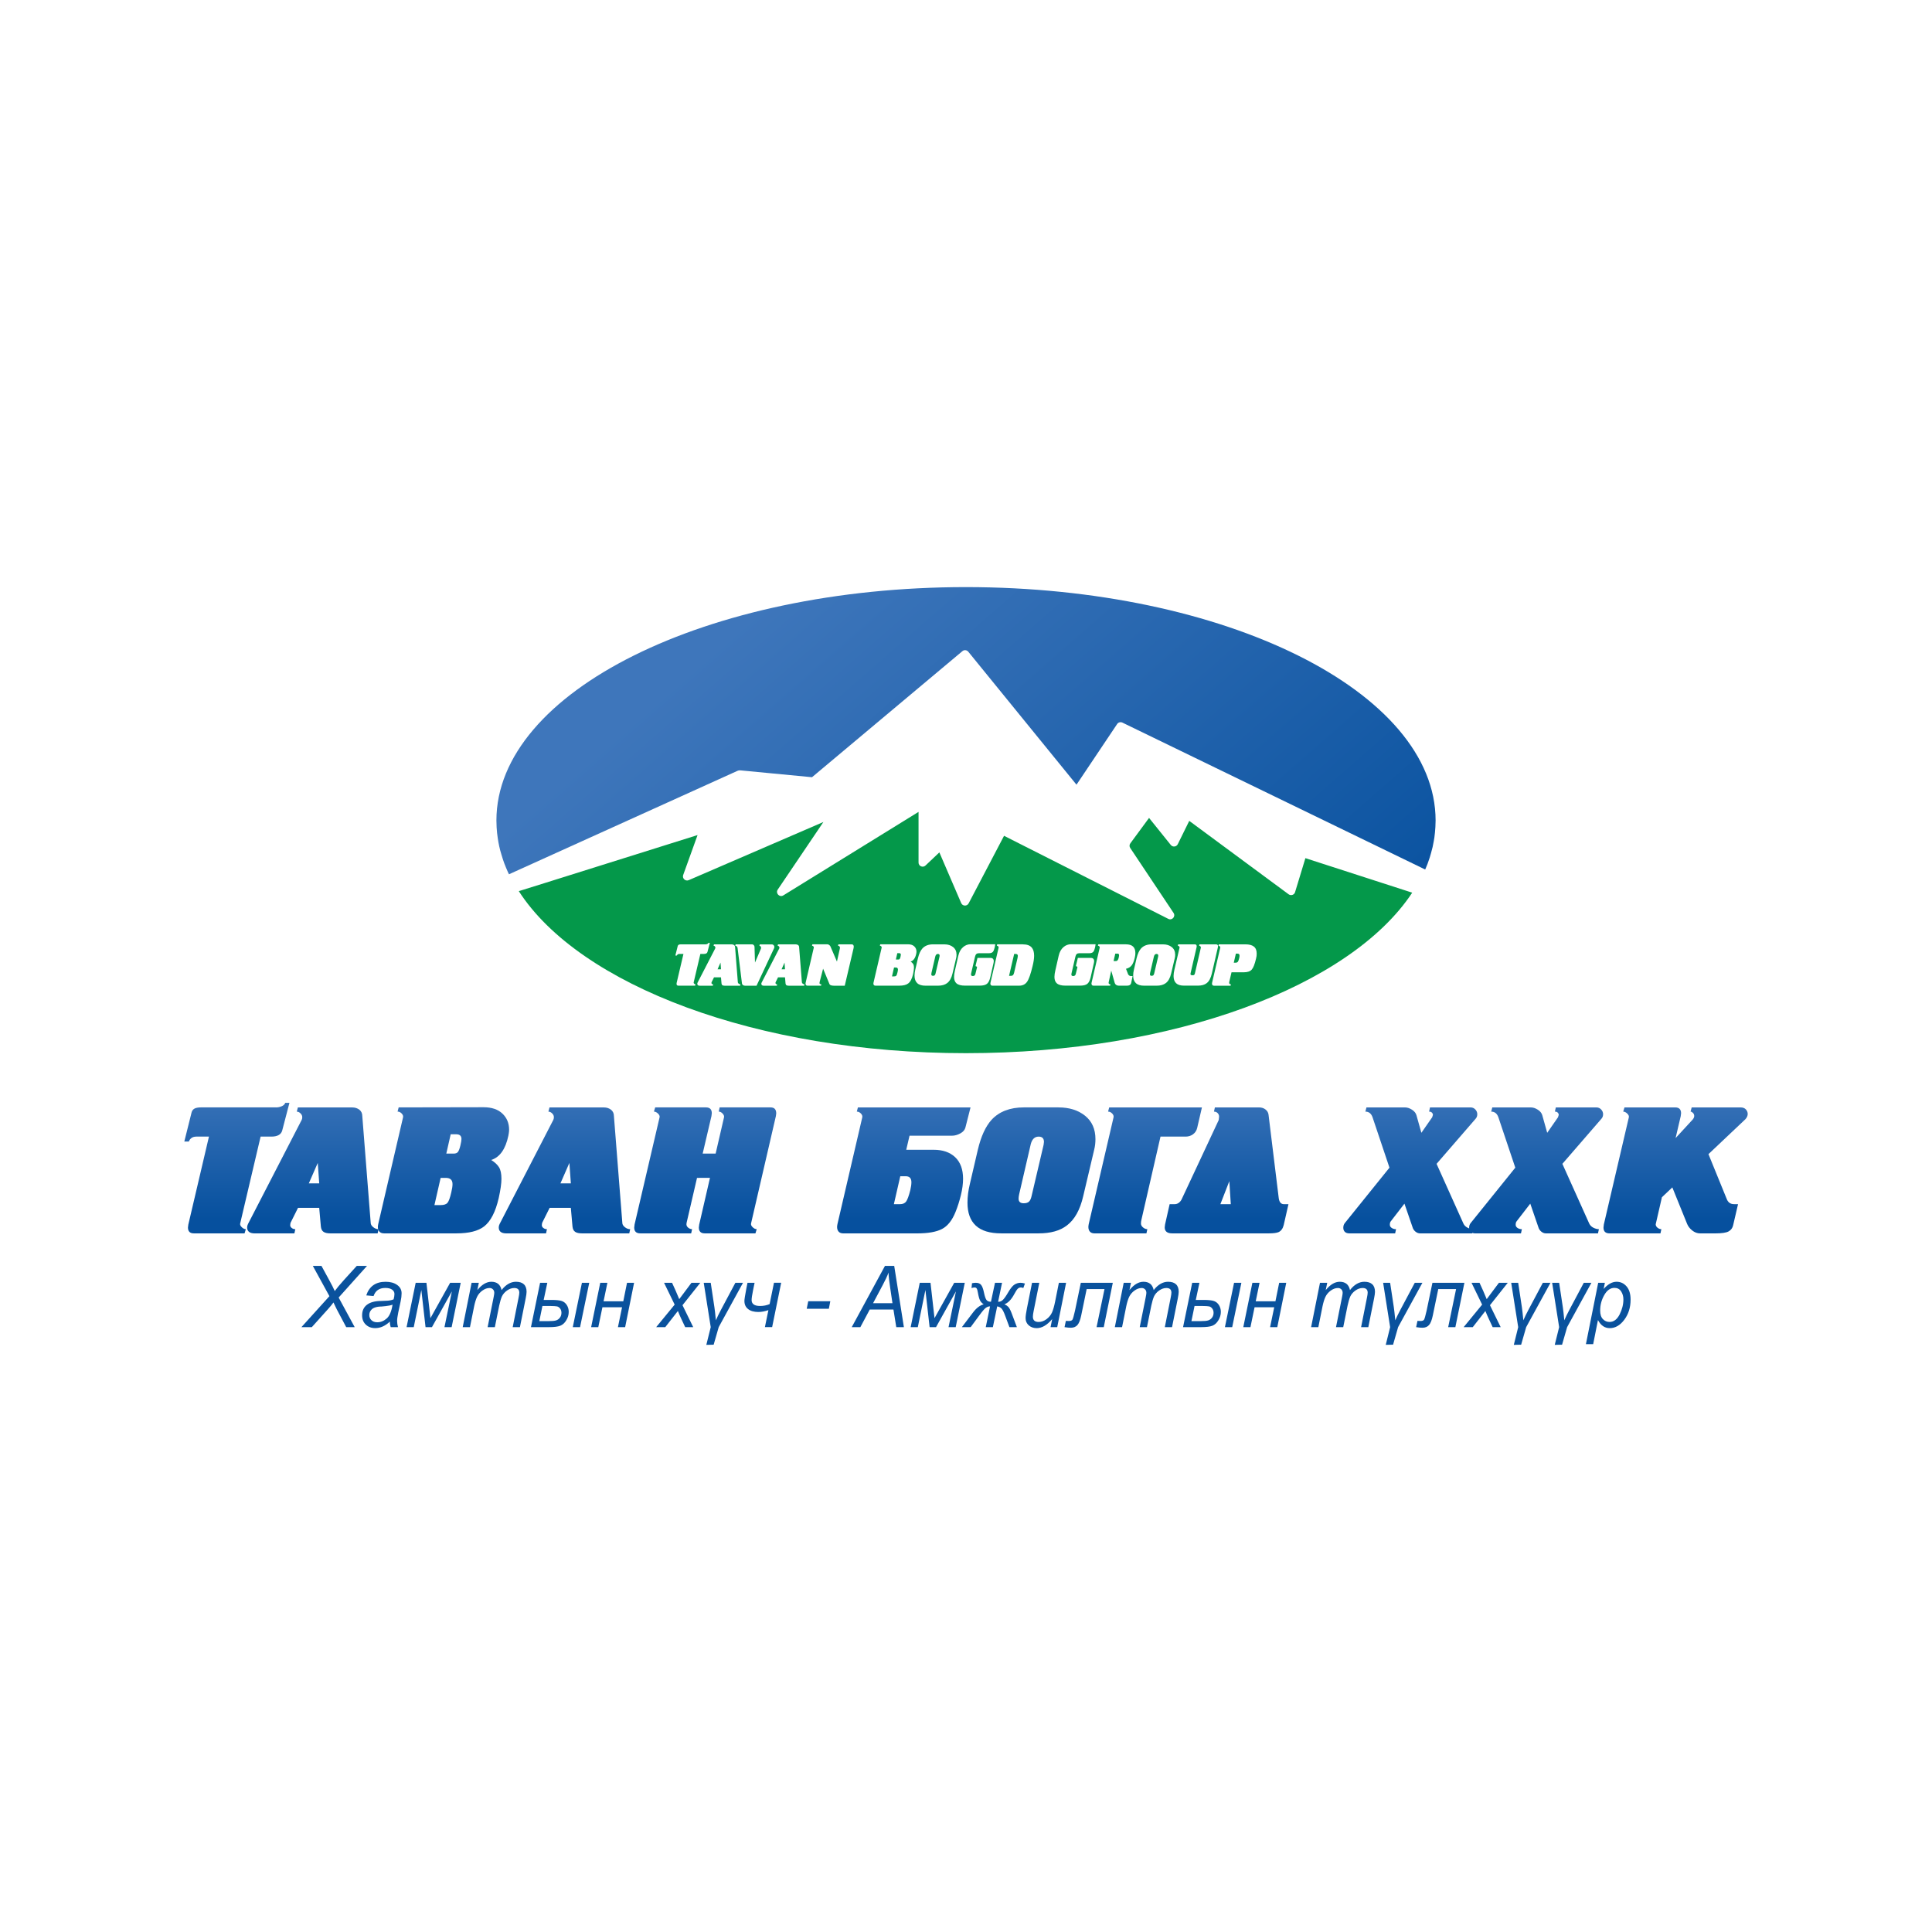 <?xml version="1.0" encoding="utf-8"?>
<!-- Generator: Adobe Illustrator 26.5.0, SVG Export Plug-In . SVG Version: 6.00 Build 0)  -->
<svg version="1.1" id="Layer_1" xmlns="http://www.w3.org/2000/svg" xmlns:xlink="http://www.w3.org/1999/xlink" x="0px" y="0px"
	 viewBox="0 0 1080 1080" style="enable-background:new 0 0 1080 1080;" xml:space="preserve">
<style type="text/css">
	.st0{fill-rule:evenodd;clip-rule:evenodd;}
	.st1{fill:#ED1C24;}
	.st2{fill:#E1251B;}
	.st3{fill-rule:evenodd;clip-rule:evenodd;fill:#16397B;}
	.st4{fill:#EE2745;}
	
		.st5{clip-path:url(#SVGID_00000098218048505965569190000012212869589298819515_);fill:url(#SVGID_00000052818910473580841050000000566108170698476691_);}
	
		.st6{clip-path:url(#SVGID_00000047744230702331880070000004106294729237883024_);fill:url(#SVGID_00000004512938482457577380000001114168075503420569_);}
	
		.st7{clip-path:url(#SVGID_00000117644084042099873490000002699516519083177647_);fill:url(#SVGID_00000017514590207422108370000011427061954263643059_);}
	
		.st8{clip-path:url(#SVGID_00000056401705170876806480000015577318832165330059_);fill:url(#SVGID_00000181057932075744874410000008485026900353422249_);}
	.st9{fill:#424243;}
	
		.st10{clip-path:url(#SVGID_00000047044937167402336120000002072440435506901427_);fill:url(#SVGID_00000107582318774955036340000004172709524303010227_);}
	.st11{fill:#FFFFFF;}
	
		.st12{clip-path:url(#SVGID_00000009553403841258463940000007190000914978285231_);fill:url(#SVGID_00000035526124859001331890000007170691863317070502_);}
	
		.st13{clip-path:url(#SVGID_00000101822730974194330640000014789159022953706120_);fill:url(#SVGID_00000183937148687932560120000012062119937181480073_);}
	
		.st14{clip-path:url(#SVGID_00000025423175665469207010000005108253347106863021_);fill:url(#SVGID_00000083802993146910136350000003804527945888530838_);}
	
		.st15{clip-path:url(#SVGID_00000169534962054335532960000012501739875629853077_);fill:url(#SVGID_00000176041320640396824970000005072795111977596569_);}
	
		.st16{clip-path:url(#SVGID_00000017511197715033659260000007617126403376966574_);fill:url(#SVGID_00000050647058760666523090000008177462121973748135_);}
	
		.st17{clip-path:url(#SVGID_00000021833140685327991030000004165749522678590899_);fill:url(#SVGID_00000008118140234346290780000006177851613928269753_);}
	
		.st18{clip-path:url(#SVGID_00000164477861703697062370000005506491966578079142_);fill:url(#SVGID_00000002342140664707458470000015928380658888886207_);}
	.st19{fill-rule:evenodd;clip-rule:evenodd;fill:#C8202F;}
	.st20{fill-rule:evenodd;clip-rule:evenodd;fill:#FFFFFF;}
	.st21{fill-rule:evenodd;clip-rule:evenodd;fill:#F98238;}
	.st22{filter:url(#Adobe_OpacityMaskFilter);}
	.st23{fill:url(#SVGID_00000057869611777545465690000001883043623862393788_);}
	.st24{mask:url(#SVGID_00000050648209006162309700000010571810199078034339_);fill-rule:evenodd;clip-rule:evenodd;fill:#ED1C24;}
	.st25{fill-rule:evenodd;clip-rule:evenodd;fill:#F5333F;}
	.st26{fill-rule:evenodd;clip-rule:evenodd;fill:#ED1C24;}
	.st27{fill-rule:evenodd;clip-rule:evenodd;fill:#F9A46E;}
	.st28{fill-rule:evenodd;clip-rule:evenodd;fill:#F47B26;}
	.st29{fill-rule:evenodd;clip-rule:evenodd;fill:#EB5433;}
	.st30{fill:#1A3282;}
	.st31{fill-rule:evenodd;clip-rule:evenodd;fill:#1A3282;}
	.st32{fill-rule:evenodd;clip-rule:evenodd;fill:#9D9FA2;}
	.st33{fill-rule:evenodd;clip-rule:evenodd;fill:#000303;}
	.st34{fill:#64003D;}
	.st35{fill:#536270;}
	.st36{fill-rule:evenodd;clip-rule:evenodd;fill:#64003D;}
	.st37{fill-rule:evenodd;clip-rule:evenodd;fill:#536270;}
	.st38{fill-rule:evenodd;clip-rule:evenodd;fill:#1A3382;}
	.st39{fill-rule:evenodd;clip-rule:evenodd;fill:#29387E;}
	.st40{fill-rule:evenodd;clip-rule:evenodd;fill:#F37021;}
	.st41{fill-rule:evenodd;clip-rule:evenodd;fill:#005C32;}
	.st42{fill-rule:evenodd;clip-rule:evenodd;fill:#D2AB67;}
	
		.st43{clip-path:url(#SVGID_00000130625089343990432850000007098131561532965261_);fill:url(#SVGID_00000124124448976787806030000008939382952730109113_);}
	
		.st44{clip-path:url(#SVGID_00000042006378197519735540000010451509129699751322_);fill:url(#SVGID_00000095298975471390800870000003146992420949006226_);}
	
		.st45{clip-path:url(#SVGID_00000118376018793601070280000001517807359572920498_);fill:url(#SVGID_00000164509953156588077670000014892422808379007627_);}
	.st46{fill-rule:evenodd;clip-rule:evenodd;fill:#00AEEF;}
	.st47{fill-rule:evenodd;clip-rule:evenodd;fill:#EC008C;}
	.st48{fill-rule:evenodd;clip-rule:evenodd;fill:#FFF200;}
	.st49{fill:#A7AAAC;}
	.st50{fill-rule:evenodd;clip-rule:evenodd;fill:#5C5B5B;}
	.st51{fill:#9D9D9F;}
	.st52{fill:#F04D23;}
	.st53{fill-rule:evenodd;clip-rule:evenodd;fill:#2E3192;}
	.st54{fill-rule:evenodd;clip-rule:evenodd;fill:#C4312D;}
	.st55{fill:#552715;}
	.st56{fill:#010101;}
	.st57{fill:#E31E2E;}
	.st58{fill:url(#SVGID_00000149353550107526556670000011962370416983684498_);}
	.st59{fill:url(#SVGID_00000078752653891328000740000007699815775440058031_);}
	.st60{clip-path:url(#SVGID_00000116936542664474218450000006627350912570307484_);}
	.st61{clip-path:url(#SVGID_00000165194752517738521840000005370961284557129889_);}
	.st62{clip-path:url(#SVGID_00000156556754986017371750000009111439412444897453_);}
	.st63{clip-path:url(#SVGID_00000129165772489587222040000010448365642934841493_);}
	.st64{clip-path:url(#SVGID_00000141441683215221712330000007812599331738294690_);}
	.st65{clip-path:url(#SVGID_00000050621555212126165380000010450679896331304622_);}
	.st66{clip-path:url(#SVGID_00000015327320586532234790000018099444470410399923_);}
	.st67{clip-path:url(#SVGID_00000077312598880532039690000018437869604851348920_);}
	.st68{clip-path:url(#SVGID_00000074440929357990018150000005958445833711101850_);}
	.st69{clip-path:url(#SVGID_00000131366415621792329790000012687978375492756671_);}
	.st70{clip-path:url(#SVGID_00000153695813940875056750000001392897437175121844_);}
	.st71{fill:#2650A1;}
	.st72{fill:url(#SVGID_00000085964112736975125860000013253914056246284173_);}
	.st73{fill:#FEFEFE;}
	.st74{fill:#FDFDFD;}
	.st75{fill:#FCFCFC;}
	.st76{fill:#FBFBFB;}
	.st77{fill:#FAFAFA;}
	.st78{fill:#F9F9F9;}
	.st79{fill:#F8F8F8;}
	.st80{fill:#F7F7F7;}
	.st81{fill:#F6F6F6;}
	.st82{fill:#F5F5F5;}
	.st83{fill:#F4F4F4;}
	.st84{fill:#F3F3F3;}
	.st85{fill:#F2F2F2;}
	.st86{fill:#F1F1F1;}
	.st87{fill:#F0F0F0;}
	.st88{fill:#EFEFEF;}
	.st89{fill:#EEEEEE;}
	.st90{fill:#EDEDED;}
	.st91{fill:#ECECEC;}
	.st92{fill:#EBEBEB;}
	.st93{fill:#EAEAEA;}
	.st94{fill:#E9E9E9;}
	.st95{fill:#E8E8E8;}
	.st96{fill:#E7E7E7;}
	.st97{fill:#E6E6E6;}
	.st98{fill:#E5E5E5;}
	.st99{fill:#E4E4E4;}
	.st100{fill:#E3E3E3;}
	.st101{fill:#E2E2E2;}
	.st102{fill:#E1E1E1;}
	.st103{fill:#E0E0E0;}
	.st104{fill:#DFDFDF;}
	.st105{fill:#DEDEDE;}
	.st106{fill:#DDDDDD;}
	.st107{fill:#DCDCDC;}
	.st108{fill:#DBDBDB;}
	.st109{fill:#DADADA;}
	.st110{fill:#D9D9D9;}
	.st111{fill:#D92231;}
	.st112{fill:url(#SVGID_00000059303170113004943590000005111339044895424934_);}
	.st113{fill:url(#SVGID_00000030459602704326141520000000484140332911419044_);}
	.st114{opacity:0.8;}
	.st115{fill:url(#SVGID_00000163042134121372911510000003941533884921496237_);}
	.st116{fill:url(#SVGID_00000145768725020519741580000003363106748740582280_);}
	.st117{fill-rule:evenodd;clip-rule:evenodd;fill:#010101;}
	.st118{fill:#80A845;}
	.st119{fill-rule:evenodd;clip-rule:evenodd;fill:#80A845;}
	.st120{fill:url(#SVGID_00000022521541241134516200000002654071678682052227_);}
	.st121{fill-rule:evenodd;clip-rule:evenodd;fill:#04984A;}
	.st122{fill-rule:evenodd;clip-rule:evenodd;fill:url(#SVGID_00000112612992141222204160000001986855954647716761_);}
	.st123{fill:url(#SVGID_00000012447956170230599580000001648865876096298668_);}
	.st124{fill:url(#SVGID_00000145055917239535650790000009670003176484565124_);}
	.st125{fill:url(#SVGID_00000075149827289517255180000000029345552777068971_);}
	.st126{fill:url(#SVGID_00000044862443266920412380000012705631202524687747_);}
	.st127{fill:url(#SVGID_00000155116039235557792730000007217232264597154984_);}
	.st128{fill:url(#SVGID_00000152257367865058038170000009025972826299137433_);}
	.st129{fill:url(#SVGID_00000165206551861315369630000010754023746269556142_);}
	.st130{fill:url(#SVGID_00000176763318789745144110000011081233643769947540_);}
	.st131{fill:url(#SVGID_00000023249188077974909640000009678990415631007874_);}
	.st132{fill:url(#SVGID_00000135673126020794362050000003259547616038592651_);}
	.st133{fill:url(#SVGID_00000165194225680535133320000009962918749649577375_);}
	.st134{fill:url(#SVGID_00000000940630142319676870000004884879710961550769_);}
	.st135{fill:url(#SVGID_00000160157273584022628270000012405743025775622017_);}
	.st136{fill:url(#SVGID_00000177449648280264179430000008872682687093900450_);}
	.st137{fill-rule:evenodd;clip-rule:evenodd;fill:url(#SVGID_00000141429015911879499930000015730851702101348011_);}
	.st138{fill:#0A529D;}
	.st139{fill:url(#SVGID_00000155130303991263384070000002507682086130649735_);}
	.st140{fill:url(#SVGID_00000124852732667611537410000015653526027925491084_);}
	.st141{fill:url(#SVGID_00000147202115804319270520000014182698881194315939_);}
	.st142{fill:url(#SVGID_00000139272363391259592900000013641273588275438219_);}
	.st143{fill:url(#SVGID_00000047747184349571909020000011959926931043990411_);}
	.st144{fill:url(#SVGID_00000181798081999237729970000010965232585459528595_);}
	.st145{fill:url(#SVGID_00000031919456185206326970000018347481467818250670_);}
	.st146{fill:url(#SVGID_00000121966199427775598680000005771731338005800879_);}
	.st147{fill:url(#SVGID_00000110464997002022587070000002530314855258352000_);}
	.st148{fill:url(#SVGID_00000126304664217860692280000007882024845356393618_);}
	.st149{fill:url(#SVGID_00000033341584028030365080000005558069414319076787_);}
	.st150{fill:url(#SVGID_00000125596061111213810460000008548406233449391805_);}
	.st151{fill-rule:evenodd;clip-rule:evenodd;fill:url(#SVGID_00000045584385286584360330000016772348648476319921_);}
	.st152{fill:url(#SVGID_00000001655293255768684530000011396800474206560404_);}
	.st153{fill:url(#SVGID_00000128454875322457568980000005477868201928328883_);}
	.st154{fill:url(#SVGID_00000152970545095391898170000017976109063096485523_);}
	.st155{fill:url(#SVGID_00000165918332223570351210000010517960247167517587_);}
	.st156{fill:url(#SVGID_00000115510581407037116430000015062293830061921160_);}
	.st157{fill:url(#SVGID_00000129205343582256329180000007050352227288973715_);}
	.st158{fill:url(#SVGID_00000058572134484627527390000004462879398824408970_);}
	.st159{fill:url(#SVGID_00000073680060482131348010000004752115149469798807_);}
	.st160{fill:url(#SVGID_00000114070729065790296310000010693086001558492565_);}
	.st161{fill:url(#SVGID_00000018217250766314287970000003515085466729976454_);}
	.st162{fill:url(#SVGID_00000039096021648678749340000006438220753883968688_);}
	.st163{fill:url(#SVGID_00000070077280640547822320000007585220859441999278_);}
	.st164{fill:url(#SVGID_00000052063960578375282750000008849690653019408037_);}
	.st165{fill:url(#SVGID_00000033359855130158380300000005437616858498333601_);}
	.st166{fill:url(#SVGID_00000163064998610751033710000016972137876328744604_);}
	.st167{fill:url(#SVGID_00000176012948979101154260000010405242792168833435_);}
	.st168{fill:url(#SVGID_00000072282076048442833960000000379017699897502389_);}
	.st169{fill-rule:evenodd;clip-rule:evenodd;fill:url(#SVGID_00000137840257740100341490000015373965815739312292_);}
	.st170{fill:url(#SVGID_00000057840589146176923640000003557019659341527948_);}
	.st171{fill:url(#SVGID_00000122716150265136966030000007015271240191974276_);}
	.st172{fill:url(#SVGID_00000176730889042245905110000017839332093632507835_);}
	.st173{fill:url(#SVGID_00000115473659593501170700000013126187841478958004_);}
	.st174{fill:url(#SVGID_00000159449505108650613470000006939357321586146454_);}
	.st175{fill:url(#SVGID_00000003791277028629346750000010507576524334628015_);}
	.st176{fill:url(#SVGID_00000126286342642266354120000011992248179020930974_);}
	.st177{fill:url(#SVGID_00000080179368840567069920000010838117487508849561_);}
	.st178{fill:url(#SVGID_00000155843244251866584060000012963877634632553912_);}
	.st179{fill:url(#SVGID_00000146491244284384710270000013713242501506801841_);}
	.st180{fill:url(#SVGID_00000161592622232693590130000012207056380628996004_);}
	.st181{fill:url(#SVGID_00000142859224470500121690000004078482441771221947_);}
	.st182{fill:url(#SVGID_00000084503441582475739940000000646705894985185939_);}
	.st183{fill:url(#SVGID_00000057863870468958343940000001945294247729093007_);}
	.st184{fill-rule:evenodd;clip-rule:evenodd;fill:url(#SVGID_00000015324219855760066180000001569700868270037938_);}
	.st185{fill:url(#SVGID_00000098912388071521923930000015641979361235778481_);}
	.st186{fill:url(#SVGID_00000067942320048694084870000011722972793966081979_);}
	.st187{fill:url(#SVGID_00000037661763025382190810000002881724483511288458_);}
	.st188{fill:url(#SVGID_00000087407988972419110040000002658280792423176627_);}
	.st189{fill:url(#SVGID_00000022521549911178425760000010847089376121974966_);}
	.st190{fill:url(#SVGID_00000039812926000554288050000014304552155546309564_);}
	.st191{fill:url(#SVGID_00000046322476402643320730000013089532907961338772_);}
	.st192{fill:url(#SVGID_00000116957551513906624300000012654312198328420230_);}
	.st193{fill:url(#SVGID_00000096018481014073312180000014189946915341836991_);}
	.st194{fill:url(#SVGID_00000145763720471785744240000004070684824769332122_);}
	.st195{fill:url(#SVGID_00000085954008817746961900000013413856931703731602_);}
	.st196{fill:url(#SVGID_00000151511331336152781250000011902635397067520898_);}
	.st197{fill:url(#SVGID_00000126308057475003796970000008717813358234139018_);}
	.st198{fill:url(#SVGID_00000100344249645773966710000000733132545079234479_);}
	.st199{fill:url(#SVGID_00000168109230281594821750000017393092680097565874_);}
	.st200{fill:url(#SVGID_00000074410325498024956700000005223707883944449924_);}
	.st201{fill:url(#SVGID_00000031166578430164985310000017773976215099495091_);}
	.st202{fill:url(#SVGID_00000133518277511986009130000003884324730744112055_);}
	.st203{fill:url(#SVGID_00000156581092584938612440000004510040680415089852_);}
	.st204{fill-rule:evenodd;clip-rule:evenodd;fill:url(#SVGID_00000027575607130917704710000000249155170073992627_);}
	.st205{fill:url(#SVGID_00000067199024471748547850000006925831316850140553_);}
	.st206{fill:url(#SVGID_00000173874043939074327910000012120496299859557512_);}
	.st207{fill:url(#SVGID_00000176017085823438952320000004101547654995037582_);}
	.st208{fill:url(#SVGID_00000121260903969287042930000012744190353640219070_);}
	.st209{fill:url(#SVGID_00000183229160567561293120000005369601431982181782_);}
	.st210{fill:url(#SVGID_00000049909182627643718320000004396536667089979834_);}
	.st211{fill:url(#SVGID_00000145051836157639073450000013871156951243686285_);}
	.st212{fill:url(#SVGID_00000173149475889824810540000010805838249941924007_);}
	.st213{fill:url(#SVGID_00000152237066752555701310000003394898255307079334_);}
	.st214{fill:url(#SVGID_00000078015631657236385280000015556985929867174327_);}
	.st215{fill:url(#SVGID_00000013886097586125278160000017868843733938701474_);}
	.st216{fill:url(#SVGID_00000058578312625603214570000008077632756019502514_);}
	.st217{fill:url(#SVGID_00000125573182643977528560000017286474146633794726_);}
	.st218{fill:url(#SVGID_00000009560491134843496430000002187208059699221394_);}
	.st219{fill:url(#SVGID_00000059277557391087130530000002219945397363728027_);}
	.st220{fill:url(#SVGID_00000141439272046900150850000008003570838248924314_);}
	.st221{fill-rule:evenodd;clip-rule:evenodd;fill:url(#SVGID_00000157274045893558128550000017895610924974925247_);}
	.st222{fill:url(#SVGID_00000029011441256632053330000005208897622040211902_);}
	.st223{fill:url(#SVGID_00000064331033446225537510000000009743448541722497_);}
	.st224{fill:url(#SVGID_00000182505035117017643900000007683209071803536015_);}
	.st225{fill:url(#SVGID_00000159457034763518705120000012068408931034774199_);}
	.st226{fill:url(#SVGID_00000000192071716839223880000008324750755117532576_);}
	.st227{fill:url(#SVGID_00000165228819806059675180000009357822327273754015_);}
	.st228{fill:url(#SVGID_00000041289898455842894820000011624536802861179558_);}
	.st229{fill:url(#SVGID_00000028306120384090276060000009769325786679928498_);}
	.st230{fill:url(#SVGID_00000029035065981626659160000018096443147624958099_);}
	.st231{fill:url(#SVGID_00000111159887783652389970000012953627022671210651_);}
	.st232{fill:url(#SVGID_00000078727463652537680800000010792995853858984635_);}
	.st233{fill:url(#SVGID_00000081648239057553837770000002509676221590303422_);}
	.st234{fill:url(#SVGID_00000124152144121670947910000007330606848111097497_);}
	.st235{fill:url(#SVGID_00000142895078699589311540000006782191650281529523_);}
	.st236{fill:url(#SVGID_00000120536335661065327120000010556000623663215752_);}
	.st237{fill-rule:evenodd;clip-rule:evenodd;fill:url(#SVGID_00000179648264571453819480000013863711471240738214_);}
	.st238{fill:url(#SVGID_00000032626963282663500050000015940009005492387505_);}
	.st239{fill:url(#SVGID_00000037663326757821155460000011401397850344195228_);}
	.st240{fill:url(#SVGID_00000057116468300790880730000004955086633272471699_);}
	.st241{fill:url(#SVGID_00000120540308506255794280000014391212451514238360_);}
	.st242{fill:url(#SVGID_00000023998096627946913520000008717369644552462468_);}
	.st243{fill:url(#SVGID_00000106120585890351507510000007396296696366342024_);}
	.st244{fill:url(#SVGID_00000043438911628717867700000000697254543156531609_);}
	.st245{fill:url(#SVGID_00000076604192653974680270000010563521331719217303_);}
	.st246{fill:url(#SVGID_00000076573578739131330730000002158032041638845844_);}
	.st247{fill:url(#SVGID_00000150078202470433545960000015605819722598948025_);}
	.st248{fill:url(#SVGID_00000127746870926302616320000016794486928207695243_);}
	.st249{fill:url(#SVGID_00000182486871384244324090000013622829411255895213_);}
	.st250{fill:url(#SVGID_00000158741945212794354070000001846013690404652199_);}
	.st251{fill:url(#SVGID_00000152977986379896462490000004885961101554528190_);}
	.st252{fill:url(#SVGID_00000138569174321185066820000017147847870731108018_);}
	.st253{fill-rule:evenodd;clip-rule:evenodd;fill:url(#SVGID_00000166660746249591271550000008933712982676772767_);}
	.st254{fill:url(#SVGID_00000161626008925552209120000014551493754630489218_);}
	.st255{fill:url(#SVGID_00000050636327607079262710000007013875955125274283_);}
	.st256{fill:url(#SVGID_00000054950497409020377360000008634361783421141683_);}
	.st257{fill:url(#SVGID_00000001665864425232897240000012361333006389910960_);}
	.st258{fill:url(#SVGID_00000079473261990768524070000005801027403074187702_);}
	.st259{fill:url(#SVGID_00000071539012349751998170000005506884630976722562_);}
	.st260{fill:url(#SVGID_00000079487303457640720610000017142479543806915477_);}
	.st261{fill:url(#SVGID_00000002353373652209444670000003422122305972341943_);}
	.st262{fill:url(#SVGID_00000145780992116033137220000014392656916269367698_);}
	.st263{fill:url(#SVGID_00000152943185143340876330000000041639256000526779_);}
	.st264{fill:url(#SVGID_00000145017115524389801360000014946748291604704685_);}
	.st265{fill:url(#SVGID_00000017488787337224953900000007769278126953614504_);}
	.st266{fill:url(#SVGID_00000036970774353688008300000005842879094834222247_);}
	.st267{fill:url(#SVGID_00000170249452482940308980000009584987559246257550_);}
	.st268{fill:url(#SVGID_00000114757558162660806440000017439689381693604280_);}
	.st269{fill-rule:evenodd;clip-rule:evenodd;fill:url(#SVGID_00000098223162603983979670000007198043258460141243_);}
	.st270{fill:url(#SVGID_00000044160592826288131470000009291935281663688335_);}
	.st271{fill:url(#SVGID_00000091729243301551848450000004495123959740115386_);}
	.st272{fill:url(#SVGID_00000040547656834493999790000000180986751725764008_);}
	.st273{fill:url(#SVGID_00000164514196918645757700000005660661165826864289_);}
	.st274{fill:url(#SVGID_00000067933375545924402180000004234353051056855216_);}
	.st275{fill:url(#SVGID_00000067917436361761455850000016908242745395428503_);}
	.st276{fill:url(#SVGID_00000026138341809661929560000013264937243384055707_);}
	.st277{fill:url(#SVGID_00000116918458894267358500000002523200690364031407_);}
	.st278{fill:url(#SVGID_00000129204555577177831640000012654388384768146851_);}
	.st279{fill:url(#SVGID_00000082350411694762448370000005021213533453308550_);}
	.st280{fill:url(#SVGID_00000172438540966812205310000000498636339076477883_);}
	.st281{fill:url(#SVGID_00000008871087141893009410000013501978679238245791_);}
	.st282{fill:url(#SVGID_00000170972618648013405640000005687290396570463139_);}
	.st283{fill:url(#SVGID_00000060752935717739697740000017307469369351137448_);}
	.st284{fill:url(#SVGID_00000173154200098471901300000016234864529232388243_);}
	.st285{fill-rule:evenodd;clip-rule:evenodd;fill:url(#SVGID_00000059990445029603606130000008566136168385854610_);}
	.st286{fill:url(#SVGID_00000048501974225411657890000016698230108450239382_);}
	.st287{fill:url(#SVGID_00000039815493499737575010000013937673781825441967_);}
	.st288{fill:url(#SVGID_00000121982635651687367510000011478289465983678087_);}
	.st289{fill:url(#SVGID_00000105419996962298004510000007854243574060246916_);}
	.st290{fill:url(#SVGID_00000103242715354871975110000005265127155679765388_);}
	.st291{fill:url(#SVGID_00000143614721847204022430000004925136133581522308_);}
	.st292{fill:url(#SVGID_00000171712272153257285580000006119858126963317933_);}
	.st293{fill:url(#SVGID_00000060018636802865731930000006437378851339522203_);}
	.st294{fill:url(#SVGID_00000093156846654346306780000009723839183310239631_);}
	.st295{fill:url(#SVGID_00000013152662773769685610000016820716452567190188_);}
	.st296{fill:url(#SVGID_00000067236532181642024810000014712857325370071742_);}
	.st297{fill:url(#SVGID_00000047741531206093344930000007486519872973543060_);}
	.st298{fill:url(#SVGID_00000098940324172701616400000010642300178884711328_);}
	.st299{fill:url(#SVGID_00000036958877067471802110000015685109110885068455_);}
	.st300{fill:url(#SVGID_00000005256777913503582620000007158090151218487702_);}
	.st301{fill:url(#SVGID_00000108992529569278630500000010246364805184255661_);}
	.st302{fill:url(#SVGID_00000027595087657571063970000017733133542247355029_);}
	.st303{fill:url(#SVGID_00000090994664923770477290000005333939960265407108_);}
	.st304{fill-rule:evenodd;clip-rule:evenodd;fill:url(#SVGID_00000024681279362456407580000006159416486488487581_);}
	.st305{fill:url(#SVGID_00000150781015384703334640000014245821688554277296_);}
	.st306{fill:url(#SVGID_00000146473956586139330320000017688313752863743630_);}
	.st307{fill:url(#SVGID_00000169522998804294661570000002657171106877804165_);}
	.st308{fill:url(#SVGID_00000109002464895364185800000011658431449853122728_);}
	.st309{fill:url(#SVGID_00000107587659127512418330000017224232435174523036_);}
	.st310{fill:url(#SVGID_00000147220762718525629160000008490983951275517082_);}
	.st311{fill:url(#SVGID_00000117649558125794267400000005184505635085192861_);}
	.st312{fill:url(#SVGID_00000075867922442553098790000008332556399525116306_);}
	.st313{fill:url(#SVGID_00000154421811421768059330000009991700026796642493_);}
	.st314{fill:url(#SVGID_00000104685592581945196980000001563271268550869158_);}
	.st315{fill:url(#SVGID_00000150077430870378676840000012394841973528080060_);}
	.st316{fill:url(#SVGID_00000154401122435588220720000013376135375373794196_);}
	.st317{fill:url(#SVGID_00000073723847255293017620000009550074559669029787_);}
	.st318{fill:url(#SVGID_00000000191882898725369890000009006025988738319515_);}
	.st319{fill:url(#SVGID_00000147222459476273307820000003012357866857528489_);}
	.st320{fill:url(#SVGID_00000072241764243772934920000000299166323434685366_);}
	.st321{fill:url(#SVGID_00000092431660058500536310000008878753407046027426_);}
	.st322{fill:url(#SVGID_00000024709960951646726240000012486179316291763103_);}
	.st323{fill:url(#SVGID_00000066503525230488374080000006112456386139695805_);}
	.st324{fill:url(#SVGID_00000112596914080714420800000000748585122154496424_);}
	.st325{fill-rule:evenodd;clip-rule:evenodd;fill:url(#SVGID_00000085242393523182247490000013675658442296079511_);}
	.st326{fill:url(#SVGID_00000018917078014973519340000011219345385122291605_);}
	.st327{fill:url(#SVGID_00000062159091716621209630000002456295847545570193_);}
	.st328{fill:url(#SVGID_00000117659132848158203370000015625029234500354229_);}
	.st329{fill:url(#SVGID_00000026164930658173675920000016713911556921240458_);}
	.st330{fill:url(#SVGID_00000063617269580670890580000015952668028563515561_);}
	.st331{fill:url(#SVGID_00000114786548565191249540000007335641680701273755_);}
	.st332{fill:url(#SVGID_00000029754347422227701990000011478951004628127678_);}
	.st333{fill:url(#SVGID_00000064334261669381479850000010180992094409816233_);}
	.st334{fill:url(#SVGID_00000062186438092791558590000006796233151265799587_);}
	.st335{fill:url(#SVGID_00000101089118566027769380000013282293077939731642_);}
	.st336{fill:url(#SVGID_00000168092261919667504890000004505999875475777691_);}
	.st337{fill:url(#SVGID_00000099660648177960198600000003425047187988744101_);}
	.st338{fill:url(#SVGID_00000000200083240609314120000011974327860501637805_);}
	.st339{fill:url(#SVGID_00000054947248309955976070000015213719116053692812_);}
	.st340{fill:url(#SVGID_00000097485936434480233960000017495619324356810932_);}
	.st341{fill:url(#SVGID_00000048490900227684496070000015190509958490759865_);}
	.st342{fill-rule:evenodd;clip-rule:evenodd;fill:url(#SVGID_00000026137276107885227130000006509333613587608198_);}
	.st343{fill:url(#SVGID_00000159460548579317615600000001646292430658110090_);}
	.st344{fill:url(#SVGID_00000151503488614930177060000011793050616445189270_);}
	.st345{fill:url(#SVGID_00000063628486407459619520000005247154995818183573_);}
	.st346{fill:url(#SVGID_00000145049457733936638280000006994398408952182203_);}
	.st347{fill:url(#SVGID_00000057113183454595586540000009238573866428888230_);}
	.st348{fill:url(#SVGID_00000114780122215359766220000014558499869401045687_);}
	.st349{fill:url(#SVGID_00000053523571048218286200000000086573966898660740_);}
	.st350{fill:url(#SVGID_00000001621555255213729390000017553346354093777309_);}
	.st351{fill:url(#SVGID_00000147217761497807414840000017633932159134927287_);}
	.st352{fill:url(#SVGID_00000132794572704914622060000017763681778864832152_);}
	.st353{fill:url(#SVGID_00000161614456132051462270000017865503133516582805_);}
	.st354{fill:url(#SVGID_00000114769569209089917680000003846491881437887144_);}
	.st355{fill:url(#SVGID_00000005253097974345548390000001554311760927370632_);}
	.st356{fill:url(#SVGID_00000005980075249068689920000005099697213580132997_);}
	.st357{fill:url(#SVGID_00000049198802280243684710000015305394615809136031_);}
	.st358{fill:url(#SVGID_00000148629570995706780540000009322641297167945380_);}
	.st359{fill:url(#SVGID_00000117643254412782985670000011285836296884378529_);}
	.st360{fill:url(#SVGID_00000051377635244174950330000010185466074834369971_);}
	.st361{fill:url(#SVGID_00000060022366745014006020000012728859652460521123_);}
	.st362{fill:url(#SVGID_00000055703357216757242850000000105042622140090524_);}
	.st363{fill:#C1282D;}
	.st364{fill-rule:evenodd;clip-rule:evenodd;fill:url(#SVGID_00000097498488548758821390000011258615838143841438_);}
	.st365{fill:url(#SVGID_00000155117701567041734890000004546847863927185564_);}
	.st366{fill:url(#SVGID_00000180355596247613050820000012007423338934103998_);}
	.st367{fill:url(#SVGID_00000083053485514882019190000009027413571174752701_);}
	.st368{fill:url(#SVGID_00000091717167369293893850000016115832956197520037_);}
	.st369{fill:url(#SVGID_00000021802596582900139750000009290807116268588437_);}
	.st370{fill:url(#SVGID_00000089563499978760859420000001974546479554191292_);}
	.st371{fill:url(#SVGID_00000011022406277128705390000007223496225821767078_);}
	.st372{fill:url(#SVGID_00000104690418923802183530000006598363670458434231_);}
	.st373{fill:url(#SVGID_00000141415922264675375580000006321830965359712923_);}
	.st374{fill:url(#SVGID_00000139999421124717041120000018135113898228752056_);}
	.st375{fill:url(#SVGID_00000150783222891290100090000000358451339017350542_);}
	.st376{fill:url(#SVGID_00000177442141750829019870000013444299406709518720_);}
	.st377{fill:url(#SVGID_00000098197523742220618180000009802863257131385765_);}
	.st378{fill:url(#SVGID_00000151545557768667264440000001948647435135009926_);}
	.st379{fill:url(#SVGID_00000147929101946402904380000005709146076275427248_);}
	.st380{fill:url(#SVGID_00000084505994441848598690000010336989507634857635_);}
	.st381{fill-rule:evenodd;clip-rule:evenodd;fill:url(#SVGID_00000036961030838077663150000000045733426741195935_);}
	.st382{fill:url(#SVGID_00000181079505640600877940000000409964452625558462_);}
	.st383{fill:url(#SVGID_00000014624220972987281400000003940508559309806014_);}
	.st384{fill:url(#SVGID_00000086675345003256898570000001220612520876845459_);}
	.st385{fill:url(#SVGID_00000049912658407960193540000015942892287810312862_);}
	.st386{fill:url(#SVGID_00000076580764517376934990000007147071706118104235_);}
	.st387{fill:url(#SVGID_00000005233180482785602500000006198662289470112663_);}
	.st388{fill:url(#SVGID_00000054983851159314942100000007773050483569775038_);}
	.st389{fill:url(#SVGID_00000080203847701878042780000016950742204990979200_);}
	.st390{fill:url(#SVGID_00000082368835448273275440000003891232968668535733_);}
	.st391{fill:url(#SVGID_00000178204389455007461140000005622126522541702287_);}
	.st392{fill:url(#SVGID_00000105401826990586875490000013293383844432020629_);}
	.st393{fill:url(#SVGID_00000145024355246467030890000000587212489525124512_);}
	.st394{fill:url(#SVGID_00000066509054863152310780000012711585430068473497_);}
	.st395{fill:url(#SVGID_00000123433329182226633590000002730158060763060405_);}
	.st396{fill:url(#SVGID_00000039130701228407300010000013367139023874392483_);}
	.st397{fill:url(#SVGID_00000084500431216127461230000008238551422770873500_);}
	.st398{fill:url(#SVGID_00000109720991333358331730000009701153986035827380_);}
	.st399{fill:url(#SVGID_00000163791465207078472830000002854335987229105036_);}
	.st400{fill:url(#SVGID_00000126282397680521531510000008484039435995316126_);}
	.st401{fill:url(#SVGID_00000016076345319941311210000010807049707721306253_);}
</style>
<g>
	<g>
		<ellipse class="st11" cx="540" cy="458.47" rx="262.51" ry="130.26"/>
		<path class="st121" d="M789.43,499.03c-34.39,52.09-133.04,89.7-249.43,89.7c-117.03,0-216.12-38.01-249.99-90.58l2.57-0.8
			l12.08-3.77l85.28-26.77l-8.03,22.31c-0.68,1.89,1.24,3.69,3.09,2.89l75.29-32.51l-25.52,37.77c-1.4,2.05,1,4.58,3.13,3.25
			l75.57-46.67v28.33c0,2.01,2.41,3.05,3.89,1.65l7.75-7.34l12.2,28.33c0.76,1.77,3.25,1.89,4.17,0.16l19.79-37.76l91.82,46.43
			c2.09,1.08,4.25-1.36,2.93-3.33l-24.2-36.28c-0.56-0.8-0.52-1.89,0.08-2.65l10.43-14.17l12.16,15.13
			c1.08,1.32,3.13,1.08,3.89-0.44l6.42-13.04l55.58,41.06c1.28,0.92,3.13,0.32,3.57-1.2l5.78-19.02l59.48,19.22
			c0.04,0,0.08,0.04,0.08,0.04C789.35,498.99,789.39,498.99,789.43,499.03z"/>
		
			<linearGradient id="SVGID_00000117673112204350655730000005487712985766326416_" gradientUnits="userSpaceOnUse" x1="432.212" y1="332.961" x2="690.951" y2="628.516">
			<stop  offset="0" style="stop-color:#3E76BB"/>
			<stop  offset="1" style="stop-color:#06509E"/>
		</linearGradient>
		<path style="fill-rule:evenodd;clip-rule:evenodd;fill:url(#SVGID_00000117673112204350655730000005487712985766326416_);" d="
			M802.51,458.68c0,1.24-0.04,2.45-0.12,3.65c-0.04,1.04-0.12,2.05-0.24,3.05c-0.08,0.92-0.2,1.85-0.32,2.77
			c-0.08,0.64-0.2,1.28-0.32,1.93c-0.36,2.25-0.88,4.49-1.53,6.7c-0.2,0.8-0.44,1.61-0.68,2.37c-0.08,0.28-0.16,0.56-0.28,0.84
			c-0.32,1-0.68,2.01-1.04,2.97c-0.28,0.76-0.6,1.57-0.96,2.33c-0.08,0.24-0.2,0.52-0.32,0.76l-0.12-0.04l-0.08-0.04l-169.08-82.03
			c-1.04-0.48-2.29-0.16-2.93,0.8l-22.72,33.91l-60.52-74.37c-0.84-0.96-2.29-1.12-3.25-0.28l-84.08,70.47l-39.85-3.81
			c-0.64-0.08-1.28,0-1.89,0.28c-10.96,4.94-121.36,54.94-127.66,57.79c-0.28-0.52-0.52-1-0.72-1.52c-0.32-0.72-0.64-1.49-0.96-2.25
			c-0.64-1.53-1.24-3.09-1.73-4.62c-0.32-0.92-0.6-1.81-0.84-2.73c-0.92-2.97-1.57-5.98-2.01-9.03c-0.32-2.01-0.52-4.05-0.64-6.1
			c-0.08-1.24-0.12-2.53-0.12-3.81c0-72.04,117.51-130.47,262.51-130.47C685,328.21,802.51,386.65,802.51,458.68z"/>
		<g>
			<path class="st11" d="M394.36,527.9c0.36,0,0.7-0.07,1.04-0.22c0.34-0.15,0.55-0.35,0.64-0.62h0.77l-1.34,5.12
				c-0.22,0.72-0.88,1.07-1.98,1.07h-1.98l-3.75,15.95c-0.05,0.22,0.05,0.45,0.3,0.69c0.25,0.24,0.49,0.35,0.74,0.35l-0.23,0.77
				h-9.31c-0.72,0-1.07-0.36-1.07-1.07c0-0.09,0.02-0.27,0.07-0.53l3.79-16.15h-2.31c-0.36,0-0.65,0.08-0.89,0.25
				c-0.24,0.17-0.4,0.39-0.49,0.65h-0.84l1.34-5.36c0.09-0.31,0.27-0.54,0.54-0.69c0.27-0.15,0.69-0.22,1.27-0.22H394.36z"/>
			<path class="st11" d="M405.11,551.02c-0.58,0-1.01-0.09-1.29-0.28c-0.28-0.19-0.44-0.52-0.49-0.99l-0.3-3.42h-3.89l-1.37,2.75
				c-0.02,0.07-0.03,0.12-0.03,0.17c0,0.05-0.01,0.13-0.03,0.27c0,0.2,0.09,0.37,0.28,0.52s0.41,0.22,0.65,0.22l-0.17,0.77h-7.27
				c-0.94,0-1.41-0.37-1.41-1.11c0-0.2,0.05-0.41,0.17-0.64l9.85-19.09c0.07-0.14,0.1-0.3,0.1-0.5c0-0.24-0.11-0.47-0.32-0.69
				c-0.21-0.21-0.44-0.32-0.69-0.32l0.2-0.77h9.98c0.51,0,0.95,0.14,1.31,0.42c0.36,0.28,0.53,0.68,0.53,1.19l1.54,19.56
				c0,0.29,0.16,0.56,0.47,0.8c0.31,0.24,0.63,0.37,0.97,0.37l-0.17,0.77H405.11z M401.13,541.84h1.91l-0.27-3.75L401.13,541.84z"/>
			<path class="st11" d="M412.32,529.98c-0.05-0.4-0.2-0.72-0.45-0.95c-0.26-0.24-0.54-0.35-0.85-0.35l0.17-0.77h9.35
				c0.29,0,0.57,0.15,0.84,0.44c0.27,0.29,0.4,0.6,0.4,0.94l0.27,8.78l3.28-7.67l0.13-0.53c0-0.27-0.09-0.53-0.28-0.79
				c-0.19-0.26-0.41-0.39-0.65-0.39l0.17-0.77h6.8c0.4,0,0.73,0.15,0.99,0.45s0.39,0.62,0.39,0.95l-0.13,0.67l-9.85,21.04h-6.26
				c-0.52,0-0.94-0.11-1.27-0.34c-0.34-0.22-0.54-0.53-0.6-0.9L412.32,529.98z"/>
			<path class="st11" d="M440.9,551.02c-0.58,0-1.01-0.09-1.29-0.28c-0.28-0.19-0.44-0.52-0.49-0.99l-0.3-3.42h-3.89l-1.37,2.75
				c-0.02,0.07-0.03,0.12-0.03,0.17c0,0.05-0.01,0.13-0.03,0.27c0,0.2,0.09,0.37,0.28,0.52s0.41,0.22,0.65,0.22l-0.17,0.77H427
				c-0.94,0-1.41-0.37-1.41-1.11c0-0.2,0.05-0.41,0.17-0.64l9.85-19.09c0.07-0.14,0.1-0.3,0.1-0.5c0-0.24-0.11-0.47-0.32-0.69
				c-0.21-0.21-0.44-0.32-0.69-0.32l0.2-0.77h9.98c0.51,0,0.95,0.14,1.31,0.42c0.36,0.28,0.53,0.68,0.53,1.19l1.54,19.56
				c0,0.29,0.16,0.56,0.47,0.8c0.31,0.24,0.63,0.37,0.97,0.37l-0.17,0.77H440.9z M436.91,541.84h1.91l-0.27-3.75L436.91,541.84z"/>
			<path class="st11" d="M472.22,551.02h-6.1c-0.67,0-1.23-0.09-1.69-0.27c-0.46-0.18-0.75-0.5-0.89-0.97l-3.42-8.28l-1.94,7.47
				l-0.07,0.57c0,0.22,0.09,0.4,0.28,0.52c0.19,0.12,0.44,0.18,0.75,0.18l-0.17,0.77h-7.54c-0.38,0-0.66-0.11-0.85-0.32
				c-0.19-0.21-0.28-0.5-0.28-0.85c0-0.14,0.02-0.31,0.07-0.54l4.56-19.6c0.05-0.24-0.05-0.48-0.27-0.7s-0.47-0.34-0.74-0.34
				l0.2-0.77h8.51c0.27,0,0.58,0.13,0.92,0.39c0.35,0.26,0.58,0.53,0.69,0.82l3.62,8.44l1.61-7.23c0.05-0.13,0.07-0.35,0.07-0.64
				c0-0.27-0.11-0.5-0.34-0.7c-0.22-0.2-0.47-0.3-0.74-0.3l0.2-0.77h7.5c0.36,0,0.63,0.12,0.82,0.37c0.19,0.25,0.28,0.53,0.28,0.84
				l-0.1,0.9L472.22,551.02z"/>
			<path class="st11" d="M507.63,527.87c1.5,0,2.65,0.39,3.47,1.17c0.82,0.78,1.22,1.77,1.22,2.95c0,0.18-0.02,0.38-0.05,0.6
				c-0.03,0.22-0.06,0.39-0.08,0.5c-0.51,2.46-1.56,3.94-3.15,4.45c0.65,0.4,1.12,0.84,1.42,1.32c0.3,0.48,0.45,1.19,0.45,2.13
				c0,0.85-0.17,2.03-0.5,3.55c-0.58,2.52-1.47,4.25-2.68,5.19c-1.09,0.85-2.78,1.27-5.06,1.27h-13.3c-0.38,0-0.66-0.11-0.85-0.32
				c-0.19-0.21-0.28-0.5-0.28-0.85c0-0.14,0.02-0.31,0.07-0.54l4.56-19.6c0.04-0.24-0.05-0.48-0.27-0.7
				c-0.22-0.22-0.47-0.34-0.74-0.34l0.2-0.77L507.63,527.87z M499.76,545.82c0.6,0,1.02-0.14,1.26-0.42
				c0.24-0.28,0.46-0.91,0.69-1.89c0.16-0.63,0.24-1.14,0.24-1.54c0-0.76-0.41-1.14-1.24-1.14h-0.94l-1.14,4.99H499.76z
				 M502.14,536.38c0.38,0,0.65-0.11,0.8-0.32c0.16-0.21,0.3-0.6,0.44-1.16c0.13-0.56,0.2-0.96,0.2-1.21c0-0.58-0.33-0.87-0.97-0.87
				h-1.01l-0.8,3.55H502.14z"/>
			<path class="st11" d="M527.94,527.9c1.97,0,3.58,0.51,4.86,1.52c1.27,1.02,1.91,2.45,1.91,4.31c0,0.67-0.08,1.32-0.24,1.94
				l-2.01,8.51c-0.58,2.52-1.59,4.32-3.01,5.39c-1.25,0.96-2.97,1.44-5.16,1.44h-6.87c-2.1,0-3.66-0.47-4.67-1.42
				c-1.02-0.95-1.52-2.35-1.52-4.21c0-1.09,0.15-2.23,0.44-3.42l1.47-6.33c0.58-2.43,1.42-4.25,2.51-5.46
				c1.41-1.52,3.38-2.28,5.93-2.28H527.94z M520.7,543.85c-0.07,0.31-0.1,0.58-0.1,0.8c0,0.56,0.31,0.84,0.94,0.84
				c0.42,0,0.74-0.1,0.95-0.29c0.21-0.19,0.37-0.53,0.49-1.02l2.21-9.41c0.05-0.27,0.07-0.45,0.07-0.54c0-0.65-0.32-0.97-0.97-0.97
				c-0.71,0-1.19,0.45-1.44,1.34L520.7,543.85z"/>
			<path class="st11" d="M546.1,541l0.07-0.44c0-0.2-0.14-0.3-0.4-0.3c-0.27,0-0.4-0.11-0.4-0.34l0.07-0.44l0.97-3.99h7.4
				c0.53,0,0.95,0.16,1.26,0.48c0.3,0.33,0.45,0.69,0.45,1.09c0,0.51-0.05,0.94-0.14,1.27l-1.78,7.87c-0.4,1.79-1.02,3.03-1.84,3.73
				c-0.83,0.7-2.21,1.05-4.15,1.05h-8.11c-2.26,0-3.87-0.43-4.86-1.31c-0.87-0.78-1.31-1.98-1.31-3.58c0-1.03,0.18-2.28,0.53-3.75
				l1.84-8.07c0.47-2.1,1.37-3.72,2.71-4.86c1.23-1.05,2.64-1.58,4.22-1.58h13.7c-0.07,0.67-0.19,1.35-0.37,2.04
				c-0.18,0.69-0.37,1.26-0.59,1.71c-0.21,0.45-0.54,0.77-0.97,0.97c-0.44,0.2-0.93,0.3-1.49,0.3h-5.66c-0.63,0-1.11,0.15-1.46,0.45
				c-0.35,0.3-0.6,0.8-0.75,1.49l-2.18,9.38c-0.04,0.31-0.07,0.51-0.07,0.6c0,0.56,0.35,0.84,1.04,0.84c0.78,0,1.26-0.41,1.44-1.24
				L546.1,541z"/>
			<path class="st11" d="M571.79,527.9c2.26,0,3.9,0.58,4.92,1.74c0.92,1.05,1.37,2.59,1.37,4.62c0,0.78-0.07,1.66-0.22,2.63
				c-0.15,0.97-0.35,1.99-0.62,3.06c-1.05,4.44-2.08,7.4-3.1,8.86c-1.02,1.46-2.49,2.19-4.44,2.19h-14.94
				c-0.38,0-0.66-0.11-0.85-0.32c-0.19-0.21-0.29-0.5-0.29-0.85c0-0.14,0.02-0.31,0.07-0.54l4.55-19.6c0.05-0.24-0.04-0.48-0.27-0.7
				s-0.47-0.34-0.74-0.34l0.2-0.77H571.79z M565.23,545.49c0.47,0,0.83-0.14,1.07-0.4c0.24-0.27,0.45-0.73,0.6-1.37l1.94-8.34
				c0.09-0.38,0.13-0.74,0.13-1.07c0-0.69-0.4-1.04-1.21-1.04h-0.84l-2.85,12.23H565.23z"/>
			<path class="st11" d="M602.21,541l0.07-0.44c0-0.2-0.14-0.3-0.4-0.3c-0.27,0-0.4-0.11-0.4-0.34l0.07-0.44l0.97-3.99h7.4
				c0.53,0,0.95,0.16,1.26,0.48c0.3,0.33,0.45,0.69,0.45,1.09c0,0.51-0.05,0.94-0.14,1.27l-1.78,7.87c-0.4,1.79-1.02,3.03-1.84,3.73
				c-0.83,0.7-2.21,1.05-4.15,1.05h-8.11c-2.26,0-3.87-0.43-4.86-1.31c-0.87-0.78-1.31-1.98-1.31-3.58c0-1.03,0.18-2.28,0.53-3.75
				l1.84-8.07c0.47-2.1,1.37-3.72,2.71-4.86c1.23-1.05,2.64-1.58,4.22-1.58h13.7c-0.07,0.67-0.19,1.35-0.37,2.04
				c-0.18,0.69-0.37,1.26-0.59,1.71c-0.21,0.45-0.54,0.77-0.97,0.97c-0.43,0.2-0.93,0.3-1.49,0.3h-5.66c-0.63,0-1.11,0.15-1.46,0.45
				c-0.35,0.3-0.6,0.8-0.75,1.49l-2.18,9.38c-0.04,0.31-0.07,0.51-0.07,0.6c0,0.56,0.35,0.84,1.04,0.84c0.78,0,1.26-0.41,1.44-1.24
				L602.21,541z"/>
			<path class="st11" d="M630.63,544.65c0.16,0.27,0.37,0.5,0.64,0.69c0.27,0.19,0.57,0.28,0.9,0.28h0.97l-0.8,3.82
				c-0.22,1.05-1.03,1.57-2.41,1.57h-4.49c-0.58,0-1.08-0.15-1.51-0.45c-0.42-0.3-0.69-0.68-0.8-1.12l-1.94-6.84l-1.44,6.53
				l-0.03,0.34c0,0.22,0.1,0.41,0.29,0.55c0.19,0.15,0.43,0.22,0.72,0.22l-0.17,0.77h-9.28c-0.38,0-0.66-0.11-0.85-0.32
				c-0.19-0.21-0.29-0.5-0.29-0.85c0-0.14,0.02-0.31,0.07-0.54l4.55-19.6c0.05-0.24-0.04-0.48-0.27-0.7s-0.47-0.34-0.74-0.34
				l0.2-0.77h15.51c3.48,0,5.22,1.62,5.22,4.86c0,0.45-0.02,0.84-0.07,1.17c-0.11,0.58-0.19,1.03-0.24,1.34
				c-0.45,2.01-1.04,3.48-1.78,4.42c-0.74,0.94-1.79,1.56-3.15,1.88L630.63,544.65z M622.49,537.25h1.31c0.76,0,1.28-0.63,1.57-1.91
				c0.05-0.24,0.09-0.49,0.13-0.72c0.05-0.24,0.07-0.43,0.07-0.59c0-0.63-0.27-0.94-0.81-0.94h-1.31L622.49,537.25z"/>
			<path class="st11" d="M650.16,527.9c1.97,0,3.58,0.51,4.86,1.52c1.27,1.02,1.91,2.45,1.91,4.31c0,0.67-0.08,1.32-0.24,1.94
				l-2.01,8.51c-0.58,2.52-1.59,4.32-3.01,5.39c-1.25,0.96-2.97,1.44-5.16,1.44h-6.87c-2.1,0-3.66-0.47-4.67-1.42
				c-1.02-0.95-1.52-2.35-1.52-4.21c0-1.09,0.15-2.23,0.44-3.42l1.47-6.33c0.58-2.43,1.42-4.25,2.51-5.46
				c1.41-1.52,3.38-2.28,5.93-2.28H650.16z M642.92,543.85c-0.07,0.31-0.1,0.58-0.1,0.8c0,0.56,0.31,0.84,0.94,0.84
				c0.42,0,0.74-0.1,0.95-0.29c0.21-0.19,0.37-0.53,0.49-1.02l2.21-9.41c0.05-0.27,0.07-0.45,0.07-0.54c0-0.65-0.32-0.97-0.97-0.97
				c-0.71,0-1.19,0.45-1.44,1.34L642.92,543.85z"/>
			<path class="st11" d="M665.54,544.05c-0.05,0.22-0.07,0.36-0.07,0.4c0,0.49,0.38,0.74,1.14,0.74c0.42,0,0.73-0.07,0.92-0.22
				c0.19-0.15,0.34-0.45,0.45-0.92l3.32-14.34c0.04-0.22-0.05-0.45-0.27-0.69c-0.22-0.24-0.46-0.35-0.7-0.35l0.17-0.77h9.31
				c0.38,0,0.65,0.1,0.82,0.29c0.17,0.19,0.25,0.46,0.25,0.82l-0.07,0.5l-3.38,14.67c-0.58,2.55-1.53,4.34-2.85,5.39
				c-1.18,0.94-2.85,1.41-4.99,1.41h-7.67c-2.03,0-3.52-0.45-4.47-1.36c-0.95-0.91-1.42-2.24-1.42-4c0-1.07,0.17-2.3,0.5-3.68
				l2.85-12.23c0.05-0.22-0.04-0.45-0.27-0.69c-0.22-0.24-0.46-0.35-0.7-0.35l0.17-0.77h9.31c0.38,0,0.65,0.1,0.82,0.29
				c0.17,0.19,0.25,0.46,0.25,0.82l-0.07,0.5L665.54,544.05z"/>
			<path class="st11" d="M696.26,527.9c2.06,0,3.61,0.41,4.66,1.24c1.05,0.82,1.58,2.13,1.58,3.92c0,0.49-0.02,0.94-0.07,1.34
				c-0.04,0.4-0.15,0.9-0.3,1.51c-0.72,3.08-1.52,5.12-2.41,6.11c-0.89,0.99-2.36,1.49-4.39,1.49h-6.9l-1.24,5.26l-0.1,0.64
				c0,0.24,0.1,0.44,0.3,0.6c0.2,0.16,0.44,0.24,0.7,0.24l-0.2,0.77h-9.25c-0.38,0-0.66-0.11-0.85-0.32
				c-0.19-0.21-0.28-0.5-0.28-0.85c0-0.14,0.02-0.31,0.07-0.54l4.56-19.6c0.04-0.24-0.05-0.48-0.27-0.7s-0.47-0.34-0.74-0.34
				l0.2-0.77H696.26z M689.69,538.15h1.04c0.56,0,0.97-0.17,1.24-0.52c0.27-0.35,0.51-1.01,0.74-1.99c0.14-0.58,0.2-1.04,0.2-1.37
				c0-0.45-0.1-0.75-0.29-0.92c-0.19-0.17-0.47-0.25-0.85-0.25h-0.91L689.69,538.15z"/>
		</g>
	</g>
	<g>
		<path class="st138" d="M168.5,741.88l15.65-17.31l-9.28-16.93h4.83l4.23,7.76c1.52,2.77,2.58,4.87,3.2,6.31
			c1.07-1.51,2.78-3.56,5.11-6.15l7.2-7.92h5.72l-15.85,17.69l8.97,16.56l-4.75-0.01l-5.31-10.03c-0.5-0.97-1.11-2.23-1.81-3.77
			c-0.75,1.04-1.74,2.25-2.96,3.62l-9.14,10.18H168.5L168.5,741.88z M217.93,738.79c-2.59,2.43-5.32,3.64-8.18,3.64
			c-2.13,0-3.88-0.65-5.26-1.96c-1.38-1.31-2.07-3.04-2.07-5.18c0-2.56,0.89-4.53,2.69-5.91c1.85-1.43,4.55-2.14,8.09-2.14l2.14-0.1
			c1.01,0,1.92-0.07,2.71-0.22c0.8-0.14,1.46-0.34,1.98-0.59c0.31-1.16,0.47-2.15,0.47-2.99c0-0.98-0.44-1.79-1.31-2.42
			c-0.88-0.63-2.14-0.95-3.81-0.95c-3.34,0-5.52,1.51-6.55,4.53l-4.09-0.37c1.69-5.08,5.3-7.61,10.82-7.61
			c2.66,0,4.81,0.59,6.46,1.78c1.66,1.18,2.48,2.73,2.48,4.67c0,1.32-0.18,2.85-0.56,4.6l-1.32,6.16c-0.21,1.06-0.37,1.96-0.47,2.69
			c-0.11,0.73-0.16,1.41-0.16,2.03c0,1.11,0.17,2.26,0.5,3.44h-4.09c-0.14-0.44-0.24-0.92-0.34-1.45
			C217.98,739.9,217.93,739.35,217.93,738.79L217.93,738.79z M219.43,729.32c-0.96,0.37-2.27,0.64-3.91,0.81l-2.33,0.23
			c-1.31,0-2.46,0.17-3.44,0.49c-0.87,0.28-1.54,0.67-2.01,1.16c-0.86,0.86-1.3,1.89-1.3,3.08c0,1.17,0.4,2.14,1.2,2.91
			c0.79,0.77,1.88,1.16,3.25,1.16c1.94,0,3.7-0.71,5.29-2.13C217.76,735.63,218.85,733.06,219.43,729.32L219.43,729.32z
			 M232.37,717.08h6.01l2.24,19.78l11.02-19.78h5.9l-5.07,24.8h-4.01l4.14-19.99l-11.13,19.99h-3.59l-2.35-20.76l-4.24,20.76h-4.01
			L232.37,717.08L232.37,717.08z M258.66,741.88l4.96-24.8h4.05l-0.83,4.08c2.52-3.1,5.13-4.65,7.83-4.65c1.56,0,2.83,0.39,3.8,1.17
			c0.92,0.73,1.56,1.89,1.92,3.48c1.17-1.52,2.44-2.68,3.8-3.47c1.36-0.79,2.76-1.18,4.23-1.18c1.95,0,3.43,0.47,4.43,1.41
			c1.01,0.94,1.51,2.35,1.51,4.22c0,0.81-0.18,2.06-0.52,3.76l-3.2,15.98h-4.04l3.27-16.4c0.14-0.68,0.24-1.26,0.31-1.72
			c0.08-0.47,0.11-0.85,0.11-1.15c0-0.87-0.24-1.52-0.7-1.96c-0.47-0.44-1.18-0.65-2.11-0.65c-1.37,0-2.72,0.46-4.03,1.39
			c-1.31,0.93-2.27,2.03-2.88,3.31c-0.53,1.21-1.04,2.93-1.52,5.16l-2.43,12.03h-4.04l3.36-16.75c0.24-1.2,0.36-2.01,0.36-2.42
			c0-0.85-0.26-1.51-0.76-1.99c-0.5-0.49-1.13-0.73-1.85-0.73c-0.69,0-1.37,0.12-2.02,0.35c-0.66,0.23-1.34,0.6-2.03,1.1
			c-1.32,0.95-2.32,2.13-2.99,3.55c-0.61,1.32-1.15,3.05-1.59,5.16l-2.35,11.73H258.66L258.66,741.88z M325.3,717.08h4.09
			l-5.13,24.8h-4.07L325.3,717.08L325.3,717.08z M301.91,717.08h4.04l-2.03,9.59h4.32c2.74,0,4.69,0.21,5.87,0.63
			c1.17,0.42,2.09,1.19,2.78,2.3c0.69,1.12,1.03,2.35,1.03,3.72c0,0.83-0.11,1.63-0.33,2.41c-0.22,0.78-0.57,1.56-1.05,2.34
			c-0.89,1.5-2.01,2.5-3.36,3.03c-1.34,0.52-3.43,0.78-6.27,0.78h-10.1L301.91,717.08L301.91,717.08z M301.48,738.52h5.16
			c1.99,0,3.41-0.14,4.25-0.42c0.84-0.28,1.55-0.79,2.11-1.54c0.56-0.75,0.85-1.64,0.85-2.69c0-0.95-0.25-1.75-0.75-2.4
			c-0.5-0.65-1.08-1.04-1.73-1.18c-0.3-0.06-0.76-0.11-1.38-0.16c-0.62-0.05-1.34-0.07-2.18-0.07h-4.6L301.48,738.52L301.48,738.52z
			 M335.54,717.08h4l-2.14,10.34h11.02l2.09-10.34h3.95l-5,24.8h-4.03l2.3-11.1h-10.98l-2.3,11.1h-4L335.54,717.08L335.54,717.08z
			 M366.81,741.88l10.33-12.59l-5.93-12.21h4.47l2.01,4.41c0.86,1.96,1.53,3.55,2.01,4.74l6.84-9.15h4.94l-9.96,12.54l5.99,12.26
			l-4.48,0.01l-2.37-5.05c-0.3-0.65-0.57-1.27-0.82-1.84c-0.18-0.42-0.48-1.14-0.89-2.15l-7.06,9.04H366.81L366.81,741.88z
			 M397.3,741.88l-3.91-24.8h3.91l2.06,13.65c0.21,1.37,0.49,3.81,0.82,7.32c0.77-1.79,1.76-3.81,2.96-6.06l7.94-14.91h4.27
			l-13.59,24.8l-2.82,9.81l-4.1,0.1L397.3,741.88L397.3,741.88z M417.85,717.08h3.97l-0.85,4.15c-0.54,2.61-0.81,4.46-0.81,5.53
			c0,1.08,0.4,1.89,1.18,2.45c0.79,0.56,1.98,0.84,3.56,0.84c1.91,0,3.68-0.35,5.32-1.05l2.44-11.93h4.02l-5.05,24.8h-4.04l1.95-9.5
			c-2.01,0.69-3.89,1.04-5.64,1.04c-2.39,0-4.3-0.53-5.68-1.61c-1.4-1.08-2.09-2.6-2.09-4.58c0-0.83,0.36-3.13,1.08-6.89
			L417.85,717.08L417.85,717.08z M450.96,731.61l0.85-4.22h12.34l-0.82,4.22H450.96L450.96,731.61z M476.13,741.88l18.57-34.24h5.17
			l5.41,34.24h-4.26l-1.58-9.85h-13.24l-5.26,9.86L476.13,741.88L476.13,741.88z M488.05,728.5h10.84l-1.27-8.6
			c-0.29-2.07-0.51-3.66-0.64-4.76c-0.18-1.51-0.27-2.77-0.27-3.76c-0.76,2.01-1.85,4.34-3.27,6.98L488.05,728.5L488.05,728.5z
			 M514.15,717.08h6.01l2.24,19.78l11.02-19.78h5.9l-5.07,24.8h-4.01l4.14-19.99l-11.13,19.99h-3.59l-2.35-20.76l-4.24,20.76h-4
			L514.15,717.08L514.15,717.08z M556.21,717.08h3.94l-2.2,10.59l0.31,0.03c0.85,0,1.66-0.38,2.43-1.13
			c0.76-0.76,1.75-2.16,2.94-4.22c1.3-2.22,2.47-3.66,3.53-4.3c1.06-0.64,2.15-0.97,3.29-0.97c0.79,0,1.62,0.14,2.5,0.42l-0.91,2.52
			c-0.54-0.22-0.99-0.33-1.34-0.33c-0.67,0-1.26,0.24-1.77,0.73c-0.5,0.49-1.15,1.48-1.94,2.98c-1.64,3.09-3.49,4.98-5.53,5.71
			c0.72,0.26,1.39,0.69,2.02,1.28c0.64,0.59,1.3,1.78,1.98,3.57l2.98,7.92h-4.17l-2.34-6.31c-0.71-1.96-1.37-3.28-1.96-3.98
			c-0.6-0.69-1.43-1.13-2.53-1.32l-2.42,11.61h-3.97l2.39-11.61c-0.41,0-0.8,0.06-1.16,0.18c-0.36,0.13-0.74,0.32-1.14,0.59
			c-0.72,0.48-1.94,1.87-3.62,4.18l-4.91,6.65l-4.91,0.01l6.28-8.27c1.83-2.42,3.8-3.91,5.9-4.5c-0.91-0.6-1.58-1.31-2.01-2.13
			c-0.44-0.83-0.86-2.34-1.25-4.55c-0.18-1.08-0.4-1.8-0.66-2.18c-0.26-0.37-0.64-0.56-1.15-0.56c-0.37,0-0.95,0.11-1.72,0.33
			l0.27-2.69c0.33-0.08,0.67-0.13,1.04-0.18c0.36-0.05,0.72-0.07,1.06-0.07c1.41,0,2.42,0.41,3.03,1.24
			c0.61,0.76,1.14,2.19,1.57,4.29c0.44,2.1,0.92,3.47,1.43,4.12c0.52,0.65,1.34,0.96,2.46,0.96L556.21,717.08L556.21,717.08z
			 M588.17,737.39c-2.84,3.36-5.73,5.05-8.65,5.05c-1.79,0-3.26-0.53-4.45-1.58c-1.17-1.05-1.76-2.39-1.76-4.03
			c0-1.12,0.25-2.93,0.75-5.44l2.86-14.31h4.05l-3.17,15.85c-0.27,1.31-0.41,2.35-0.41,3.13c0,0.95,0.27,1.68,0.8,2.19
			c0.56,0.49,1.35,0.73,2.4,0.73c1.55,0,3.02-0.52,4.42-1.56c1.39-1.04,2.41-2.29,3.07-3.74c0.61-1.38,1.18-3.34,1.7-5.88
			l2.14-10.71h4.04l-4.96,24.8h-3.73L588.17,737.39L588.17,737.39z M604.19,717.08h17.87l-5.05,24.8h-4.02l4.43-21.28h-9.97
			l-3.06,14.79c-0.52,2.53-1.22,4.3-2.1,5.31c-0.88,1-2.1,1.51-3.65,1.51c-0.47,0-0.99-0.02-1.55-0.07
			c-0.57-0.05-1.23-0.13-2.01-0.26l0.74-3.5l1.7,0.06c1.02,0,1.69-0.26,2-0.77c0.3-0.51,0.77-2.16,1.4-4.94L604.19,717.08
			L604.19,717.08z M623.2,741.88l4.96-24.8h4.05l-0.83,4.08c2.52-3.1,5.13-4.65,7.83-4.65c1.56,0,2.83,0.39,3.8,1.17
			c0.92,0.73,1.56,1.89,1.92,3.48c1.17-1.52,2.44-2.68,3.8-3.47c1.36-0.79,2.76-1.18,4.23-1.18c1.95,0,3.43,0.47,4.43,1.41
			c1.01,0.94,1.51,2.35,1.51,4.22c0,0.81-0.18,2.06-0.52,3.76l-3.2,15.98h-4.04l3.26-16.4c0.14-0.68,0.24-1.26,0.31-1.72
			c0.08-0.47,0.11-0.85,0.11-1.15c0-0.87-0.24-1.52-0.7-1.96c-0.47-0.44-1.17-0.65-2.11-0.65c-1.37,0-2.72,0.46-4.03,1.39
			c-1.31,0.93-2.27,2.03-2.88,3.31c-0.53,1.21-1.04,2.93-1.52,5.16l-2.43,12.03h-4.04l3.36-16.75c0.24-1.2,0.36-2.01,0.36-2.42
			c0-0.85-0.26-1.51-0.76-1.99c-0.5-0.49-1.13-0.73-1.85-0.73c-0.69,0-1.37,0.12-2.02,0.35c-0.66,0.23-1.34,0.6-2.03,1.1
			c-1.32,0.95-2.32,2.13-2.99,3.55c-0.61,1.32-1.14,3.05-1.59,5.16l-2.35,11.73H623.2L623.2,741.88z M689.85,717.08h4.09l-5.13,24.8
			h-4.07L689.85,717.08L689.85,717.08z M666.45,717.08h4.04l-2.03,9.59h4.32c2.74,0,4.69,0.21,5.87,0.63
			c1.17,0.42,2.09,1.19,2.78,2.3c0.69,1.12,1.03,2.35,1.03,3.72c0,0.83-0.11,1.63-0.34,2.41c-0.22,0.78-0.57,1.56-1.05,2.34
			c-0.89,1.5-2.01,2.5-3.36,3.03c-1.34,0.52-3.43,0.78-6.27,0.78h-10.1L666.45,717.08L666.45,717.08z M666.02,738.52h5.16
			c1.99,0,3.41-0.14,4.25-0.42c0.84-0.28,1.55-0.79,2.11-1.54c0.56-0.75,0.85-1.64,0.85-2.69c0-0.95-0.25-1.75-0.75-2.4
			c-0.5-0.65-1.08-1.04-1.73-1.18c-0.3-0.06-0.76-0.11-1.38-0.16c-0.62-0.05-1.34-0.07-2.18-0.07h-4.6L666.02,738.52L666.02,738.52z
			 M700.09,717.08h4.01l-2.14,10.34h11.02l2.09-10.34h3.95l-5,24.8h-4.03l2.3-11.1h-10.98l-2.3,11.1h-4L700.09,717.08L700.09,717.08
			z M732.92,741.88l4.96-24.8h4.05l-0.83,4.08c2.52-3.1,5.13-4.65,7.83-4.65c1.56,0,2.83,0.39,3.8,1.17
			c0.92,0.73,1.56,1.89,1.92,3.48c1.17-1.52,2.44-2.68,3.8-3.47c1.36-0.79,2.76-1.18,4.23-1.18c1.95,0,3.43,0.47,4.43,1.41
			c1.01,0.94,1.51,2.35,1.51,4.22c0,0.81-0.18,2.06-0.52,3.76l-3.2,15.98h-4.04l3.26-16.4c0.14-0.68,0.24-1.26,0.31-1.72
			c0.08-0.47,0.11-0.85,0.11-1.15c0-0.87-0.24-1.52-0.7-1.96c-0.47-0.44-1.17-0.65-2.11-0.65c-1.37,0-2.72,0.46-4.03,1.39
			c-1.31,0.93-2.27,2.03-2.88,3.31c-0.53,1.21-1.04,2.93-1.52,5.16l-2.43,12.03h-4.04l3.36-16.75c0.24-1.2,0.36-2.01,0.36-2.42
			c0-0.85-0.26-1.51-0.76-1.99c-0.5-0.49-1.13-0.73-1.85-0.73c-0.69,0-1.37,0.12-2.02,0.35c-0.66,0.23-1.34,0.6-2.03,1.1
			c-1.32,0.95-2.32,2.13-2.99,3.55c-0.61,1.32-1.14,3.05-1.59,5.16l-2.35,11.73H732.92L732.92,741.88z M777.09,741.88l-3.91-24.8
			h3.91l2.06,13.65c0.21,1.37,0.49,3.81,0.82,7.32c0.77-1.79,1.76-3.81,2.96-6.06l7.94-14.91h4.27l-13.59,24.8l-2.81,9.81l-4.1,0.1
			L777.09,741.88L777.09,741.88z M800.74,717.08h17.87l-5.05,24.8h-4.02l4.42-21.28H804l-3.06,14.79c-0.52,2.53-1.22,4.3-2.1,5.31
			c-0.88,1-2.1,1.51-3.65,1.51c-0.47,0-0.99-0.02-1.55-0.07c-0.56-0.05-1.23-0.13-2.01-0.26l0.74-3.5l1.7,0.06
			c1.02,0,1.69-0.26,2-0.77c0.3-0.51,0.77-2.16,1.4-4.94L800.74,717.08L800.74,717.08z M818.19,741.88l10.33-12.59l-5.93-12.21h4.47
			l2.01,4.41c0.86,1.96,1.53,3.55,2.01,4.74l6.84-9.15h4.94l-9.96,12.54l5.99,12.26l-4.48,0.01l-2.36-5.05
			c-0.3-0.65-0.57-1.27-0.82-1.84c-0.18-0.42-0.48-1.14-0.89-2.15l-7.06,9.04H818.19L818.19,741.88z M848.68,741.88l-3.91-24.8h3.91
			l2.06,13.65c0.21,1.37,0.49,3.81,0.82,7.32c0.77-1.79,1.76-3.81,2.96-6.06l7.94-14.91h4.27l-13.59,24.8l-2.81,9.81l-4.1,0.1
			L848.68,741.88L848.68,741.88z M871.57,741.88l-3.91-24.8h3.91l2.06,13.65c0.21,1.37,0.49,3.81,0.82,7.32
			c0.77-1.79,1.76-3.81,2.96-6.06l7.94-14.91h4.27l-13.59,24.8l-2.82,9.81l-4.1,0.1L871.57,741.88L871.57,741.88z M886.54,751.38
			l6.86-34.3h3.74l-0.69,3.45c2.38-2.68,4.79-4.02,7.22-4.02c2.24,0,4.1,0.87,5.6,2.61c1.5,1.73,2.24,4.2,2.24,7.39
			c0,4.36-1.17,8.11-3.51,11.23c-2.34,3.13-5.05,4.7-8.13,4.7c-2.82,0-5.02-1.51-6.6-4.53l-2.67,13.47H886.54L886.54,751.38z
			 M894.5,732.58c0,2.14,0.5,3.74,1.52,4.8c1.01,1.07,2.25,1.6,3.71,1.6c2.34,0,4.22-1.39,5.64-4.18c1.41-2.79,2.12-5.6,2.12-8.43
			c0-1.68-0.43-3.17-1.27-4.48c-0.85-1.31-2.09-1.96-3.73-1.96c-2.28,0-4.18,1.34-5.7,4.03C895.26,726.64,894.5,729.52,894.5,732.58
			L894.5,732.58z"/>
	</g>
	<g>
		
			<linearGradient id="SVGID_00000033338907987662740100000006838798007488604315_" gradientUnits="userSpaceOnUse" x1="132.41" y1="603.941" x2="132.41" y2="684.101">
			<stop  offset="0" style="stop-color:#3E76BB"/>
			<stop  offset="0.967" style="stop-color:#06509E"/>
		</linearGradient>
		<path style="fill:url(#SVGID_00000033338907987662740100000006838798007488604315_);" d="M154.35,619.05
			c1.09,0,2.14-0.22,3.16-0.67c1.02-0.44,1.67-1.07,1.94-1.89h2.35l-4.08,15.61c-0.68,2.17-2.69,3.27-6.02,3.27h-6.02l-11.43,48.58
			c-0.14,0.68,0.17,1.37,0.92,2.09c0.75,0.71,1.5,1.07,2.25,1.07l-0.71,2.35h-28.37c-2.18,0-3.27-1.09-3.27-3.27
			c0-0.27,0.07-0.81,0.2-1.63l11.53-49.19h-7.04c-1.09,0-1.99,0.25-2.7,0.76c-0.71,0.51-1.21,1.18-1.48,1.99h-2.55l4.08-16.33
			c0.27-0.96,0.82-1.65,1.63-2.09c0.82-0.44,2.11-0.67,3.88-0.67H154.35z"/>
		
			<linearGradient id="SVGID_00000181790261172879542060000000425413479443255682_" gradientUnits="userSpaceOnUse" x1="174.874" y1="603.941" x2="174.874" y2="684.101">
			<stop  offset="0" style="stop-color:#3E76BB"/>
			<stop  offset="0.967" style="stop-color:#06509E"/>
		</linearGradient>
		<path style="fill:url(#SVGID_00000181790261172879542060000000425413479443255682_);" d="M184.77,689.47
			c-1.77,0-3.08-0.29-3.93-0.87c-0.85-0.58-1.34-1.58-1.48-3.01l-0.92-10.41h-11.84l-4.18,8.37c-0.07,0.2-0.1,0.38-0.1,0.51
			s-0.04,0.41-0.1,0.82c0,0.61,0.29,1.14,0.87,1.58c0.58,0.44,1.24,0.67,1.99,0.67l-0.51,2.35h-22.14c-2.86,0-4.29-1.12-4.29-3.37
			c0-0.61,0.17-1.26,0.51-1.93l30-58.17c0.21-0.41,0.31-0.92,0.31-1.53c0-0.75-0.32-1.45-0.97-2.09c-0.65-0.65-1.34-0.97-2.09-0.97
			l0.61-2.35h30.41c1.56,0,2.89,0.43,3.98,1.28c1.09,0.85,1.63,2.06,1.63,3.62l4.69,59.59c0,0.89,0.48,1.7,1.43,2.45
			c0.95,0.75,1.94,1.12,2.96,1.12l-0.51,2.35H184.77z M172.63,661.51h5.82l-0.82-11.43L172.63,661.51z"/>
		
			<linearGradient id="SVGID_00000049926956240715078450000011721217849084049335_" gradientUnits="userSpaceOnUse" x1="247.906" y1="603.941" x2="247.906" y2="684.101">
			<stop  offset="0" style="stop-color:#3E76BB"/>
			<stop  offset="0.967" style="stop-color:#06509E"/>
		</linearGradient>
		<path style="fill:url(#SVGID_00000049926956240715078450000011721217849084049335_);" d="M270.31,618.95
			c4.56,0,8.08,1.2,10.56,3.57s3.72,5.37,3.72,8.98c0,0.55-0.05,1.16-0.15,1.84c-0.1,0.68-0.19,1.19-0.26,1.53
			c-1.57,7.49-4.76,12.01-9.59,13.57c1.97,1.23,3.42,2.57,4.34,4.03c0.92,1.46,1.38,3.62,1.38,6.48c0,2.58-0.51,6.19-1.53,10.81
			c-1.77,7.69-4.49,12.96-8.16,15.82c-3.33,2.58-8.47,3.88-15.41,3.88h-40.51c-1.16,0-2.02-0.32-2.6-0.97
			c-0.58-0.65-0.87-1.52-0.87-2.61c0-0.41,0.07-0.95,0.21-1.63l13.88-59.7c0.14-0.75-0.14-1.46-0.82-2.14
			c-0.68-0.68-1.43-1.02-2.25-1.02l0.61-2.35L270.31,618.95z M246.33,673.65c1.84,0,3.11-0.43,3.83-1.28
			c0.71-0.85,1.41-2.77,2.09-5.77c0.47-1.9,0.71-3.47,0.71-4.69c0-2.31-1.26-3.47-3.78-3.47h-2.86l-3.47,15.21H246.33z
			 M253.57,644.87c1.16,0,1.97-0.32,2.45-0.97c0.48-0.65,0.92-1.82,1.33-3.52c0.41-1.7,0.61-2.92,0.61-3.67
			c0-1.77-0.99-2.65-2.96-2.65h-3.06l-2.45,10.81H253.57z"/>
		
			<linearGradient id="SVGID_00000061443330896557148710000000847736384264551569_" gradientUnits="userSpaceOnUse" x1="315.535" y1="603.941" x2="315.535" y2="684.101">
			<stop  offset="0" style="stop-color:#3E76BB"/>
			<stop  offset="0.967" style="stop-color:#06509E"/>
		</linearGradient>
		<path style="fill:url(#SVGID_00000061443330896557148710000000847736384264551569_);" d="M325.43,689.47
			c-1.77,0-3.08-0.29-3.93-0.87c-0.85-0.58-1.34-1.58-1.48-3.01l-0.92-10.41h-11.84l-4.18,8.37c-0.07,0.2-0.1,0.38-0.1,0.51
			s-0.03,0.41-0.1,0.82c0,0.61,0.29,1.14,0.87,1.58c0.58,0.44,1.24,0.67,1.99,0.67l-0.51,2.35h-22.14c-2.86,0-4.29-1.12-4.29-3.37
			c0-0.61,0.17-1.26,0.51-1.93l30-58.17c0.2-0.41,0.31-0.92,0.31-1.53c0-0.75-0.32-1.45-0.97-2.09s-1.34-0.97-2.09-0.97l0.61-2.35
			h30.41c1.56,0,2.89,0.43,3.98,1.28c1.09,0.85,1.63,2.06,1.63,3.62l4.69,59.59c0,0.89,0.47,1.7,1.43,2.45
			c0.95,0.75,1.94,1.12,2.96,1.12l-0.51,2.35H325.43z M313.29,661.51h5.82l-0.82-11.43L313.29,661.51z"/>
		
			<linearGradient id="SVGID_00000020381778413834528210000005367404127905842059_" gradientUnits="userSpaceOnUse" x1="394.233" y1="603.941" x2="394.233" y2="684.101">
			<stop  offset="0" style="stop-color:#3E76BB"/>
			<stop  offset="0.967" style="stop-color:#06509E"/>
		</linearGradient>
		<path style="fill:url(#SVGID_00000020381778413834528210000005367404127905842059_);" d="M389.64,658.44l-5.82,25.1l-0.1,0.82
			c0,0.75,0.34,1.39,1.02,1.94c0.68,0.54,1.4,0.81,2.14,0.81l-0.51,2.35H357.9c-2.24,0-3.37-1.09-3.37-3.27
			c0-0.34,0.07-0.92,0.21-1.74l13.98-59.9c0.14-0.68-0.17-1.37-0.92-2.09c-0.75-0.71-1.5-1.07-2.25-1.07l0.71-2.35h28.37
			c2.18,0,3.27,1.09,3.27,3.27c0,0.27-0.07,0.81-0.2,1.63l-4.9,20.92h7.25l4.69-20.31c0.14-0.68-0.14-1.37-0.82-2.09
			c-0.68-0.71-1.4-1.07-2.14-1.07l0.51-2.35h28.37c1.16,0,1.99,0.29,2.5,0.87s0.76,1.41,0.76,2.5l-0.2,1.53l-13.88,60.01
			c-0.14,0.68,0.17,1.37,0.92,2.09c0.75,0.71,1.5,1.07,2.25,1.07l-0.71,2.35h-28.37c-2.18,0-3.27-1.09-3.27-3.27
			c0-0.27,0.07-0.81,0.2-1.63l6.02-26.12H389.64z"/>
		
			<linearGradient id="SVGID_00000155108051030100402770000005462667420571702428_" gradientUnits="userSpaceOnUse" x1="505.242" y1="603.941" x2="505.242" y2="684.101">
			<stop  offset="0" style="stop-color:#3E76BB"/>
			<stop  offset="0.967" style="stop-color:#06509E"/>
		</linearGradient>
		<path style="fill:url(#SVGID_00000155108051030100402770000005462667420571702428_);" d="M521.93,642.73
			c5.1,0,9.12,1.4,12.04,4.18c2.93,2.79,4.39,6.81,4.39,12.05c0,2.79-0.41,5.85-1.23,9.18c-0.82,3.33-1.8,6.43-2.96,9.29
			c-1.9,4.76-4.44,7.96-7.6,9.59c-3.16,1.64-7.77,2.45-13.83,2.45h-41.33c-1.16,0-2.02-0.32-2.6-0.97
			c-0.58-0.65-0.87-1.52-0.87-2.61c0-0.41,0.07-0.95,0.21-1.63l13.88-59.7c0.14-0.75-0.14-1.46-0.81-2.14
			c-0.68-0.68-1.43-1.02-2.25-1.02l0.61-2.35h62.96l-2.86,11.23c-0.34,1.36-1.29,2.46-2.86,3.31s-3.13,1.28-4.7,1.28h-23.68
			l-1.84,7.86H521.93z M499.68,673.14h3.37c1.63,0,2.81-0.51,3.52-1.53c0.71-1.02,1.48-3.13,2.3-6.33c0.41-1.77,0.61-3.23,0.61-4.39
			c0-2.24-1.05-3.36-3.16-3.36h-3.06L499.68,673.14z"/>
		
			<linearGradient id="SVGID_00000103230496607162759500000010190322808791852447_" gradientUnits="userSpaceOnUse" x1="576.596" y1="603.941" x2="576.596" y2="684.101">
			<stop  offset="0" style="stop-color:#3E76BB"/>
			<stop  offset="0.967" style="stop-color:#06509E"/>
		</linearGradient>
		<path style="fill:url(#SVGID_00000103230496607162759500000010190322808791852447_);" d="M591.75,619.05
			c5.99,0,10.92,1.55,14.79,4.64c3.88,3.1,5.82,7.47,5.82,13.12c0,2.04-0.23,4.01-0.71,5.91l-6.12,25.92
			c-1.77,7.69-4.83,13.17-9.19,16.43c-3.81,2.93-9.04,4.39-15.71,4.39h-20.92c-6.4,0-11.14-1.45-14.24-4.34
			c-3.1-2.89-4.64-7.16-4.64-12.8c0-3.34,0.44-6.81,1.32-10.41l4.49-19.29c1.77-7.42,4.32-12.96,7.65-16.64
			c4.29-4.63,10.31-6.94,18.07-6.94H591.75z M569.71,667.63c-0.2,0.95-0.3,1.77-0.3,2.45c0,1.7,0.95,2.55,2.85,2.55
			c1.29,0,2.27-0.29,2.91-0.87c0.65-0.57,1.14-1.61,1.48-3.11l6.73-28.68c0.14-0.81,0.2-1.36,0.2-1.63c0-1.97-0.99-2.96-2.96-2.96
			c-2.18,0-3.64,1.36-4.39,4.08L569.71,667.63z"/>
		
			<linearGradient id="SVGID_00000057837290302357698030000012545976428784888482_" gradientUnits="userSpaceOnUse" x1="640.141" y1="603.941" x2="640.141" y2="684.101">
			<stop  offset="0" style="stop-color:#3E76BB"/>
			<stop  offset="0.967" style="stop-color:#06509E"/>
		</linearGradient>
		<path style="fill:url(#SVGID_00000057837290302357698030000012545976428784888482_);" d="M638.1,681.71
			c-0.2,0.75-0.3,1.5-0.3,2.25c0,0.81,0.39,1.55,1.17,2.19c0.78,0.65,1.58,0.97,2.4,0.97l-0.51,2.35h-28.98
			c-1.16,0-2.03-0.32-2.61-0.97c-0.57-0.65-0.86-1.52-0.86-2.61c0-0.41,0.07-0.95,0.2-1.63l13.88-59.7
			c0.14-0.75-0.14-1.46-0.81-2.14c-0.68-0.68-1.43-1.02-2.25-1.02l0.62-2.35h51.84l-2.65,11.43c-0.34,1.5-1.11,2.69-2.3,3.57
			c-1.19,0.88-2.57,1.32-4.13,1.32h-14.08L638.1,681.71z"/>
		
			<linearGradient id="SVGID_00000017518465300607962510000002155042673463733126_" gradientUnits="userSpaceOnUse" x1="685.667" y1="603.941" x2="685.667" y2="684.101">
			<stop  offset="0" style="stop-color:#3E76BB"/>
			<stop  offset="0.967" style="stop-color:#06509E"/>
		</linearGradient>
		<path style="fill:url(#SVGID_00000017518465300607962510000002155042673463733126_);" d="M714.85,669.98
			c0.35,2.11,1.29,3.16,2.86,3.16h2.55l-2.65,11.63c-0.48,1.97-1.43,3.3-2.86,3.98c-1.09,0.47-2.89,0.71-5.41,0.71h-54.08
			c-2.79,0-4.18-1.12-4.18-3.37l0.2-1.63l2.55-11.32h2.75c0.96,0,1.79-0.29,2.5-0.87c0.71-0.58,1.24-1.28,1.58-2.09l20.61-44.08
			l0.21-1.84c0-0.82-0.28-1.5-0.82-2.05c-0.54-0.54-1.23-0.81-2.04-0.81l0.51-2.35h24.69c1.43,0,2.64,0.39,3.62,1.17
			c0.99,0.78,1.55,1.76,1.68,2.91L714.85,669.98z M687.2,660.28l-5,12.86h5.82L687.2,660.28z"/>
		
			<linearGradient id="SVGID_00000089558721104856279850000006443428427654266514_" gradientUnits="userSpaceOnUse" x1="788.356" y1="603.941" x2="788.356" y2="684.101">
			<stop  offset="0" style="stop-color:#3E76BB"/>
			<stop  offset="0.967" style="stop-color:#06509E"/>
		</linearGradient>
		<path style="fill:url(#SVGID_00000089558721104856279850000006443428427654266514_);" d="M800.6,624.56l0.41-1.32
			c0-0.47-0.19-0.9-0.56-1.28c-0.38-0.38-0.91-0.56-1.58-0.56l0.51-2.35h22.66c1.08,0,1.99,0.39,2.7,1.17
			c0.71,0.78,1.07,1.65,1.07,2.61c0,1.02-0.3,1.87-0.92,2.55l-21.84,25.21l15,33.37c0.47,1.02,1.26,1.8,2.35,2.35
			c1.08,0.54,2.11,0.81,3.06,0.81l-0.51,2.35h-29.09c-0.95,0-1.84-0.34-2.65-1.02c-0.82-0.68-1.36-1.53-1.63-2.55l-4.49-13.06
			l-7.65,9.9c-0.34,0.41-0.51,1.05-0.51,1.94c0,0.68,0.34,1.26,1.02,1.73c0.68,0.47,1.5,0.71,2.45,0.71l-0.51,2.35h-25.51
			c-1.16,0-2.03-0.29-2.61-0.87c-0.58-0.58-0.86-1.34-0.86-2.29c0-1.02,0.27-1.87,0.81-2.56l25-31.02l-9.49-28.27
			c-0.75-2.05-2.08-3.06-3.98-3.06l0.61-2.35h21.53c1.29,0,2.6,0.43,3.92,1.28c1.33,0.85,2.16,1.89,2.5,3.11l2.75,9.8L800.6,624.56z
			"/>
		
			<linearGradient id="SVGID_00000129915415798378336950000017517112669680732090_" gradientUnits="userSpaceOnUse" x1="858.688" y1="603.941" x2="858.688" y2="684.101">
			<stop  offset="0" style="stop-color:#3E76BB"/>
			<stop  offset="0.967" style="stop-color:#06509E"/>
		</linearGradient>
		<path style="fill:url(#SVGID_00000129915415798378336950000017517112669680732090_);" d="M870.93,624.56l0.41-1.32
			c0-0.47-0.19-0.9-0.56-1.28c-0.38-0.38-0.91-0.56-1.58-0.56l0.51-2.35h22.66c1.08,0,1.99,0.39,2.7,1.17
			c0.71,0.78,1.07,1.65,1.07,2.61c0,1.02-0.3,1.87-0.92,2.55l-21.84,25.21l15,33.37c0.47,1.02,1.26,1.8,2.35,2.35
			c1.08,0.54,2.11,0.81,3.06,0.81l-0.51,2.35H864.2c-0.95,0-1.84-0.34-2.65-1.02c-0.82-0.68-1.36-1.53-1.63-2.55l-4.49-13.06
			l-7.65,9.9c-0.34,0.41-0.51,1.05-0.51,1.94c0,0.68,0.34,1.26,1.02,1.73c0.68,0.47,1.5,0.71,2.45,0.71l-0.51,2.35h-25.51
			c-1.16,0-2.03-0.29-2.61-0.87c-0.58-0.58-0.86-1.34-0.86-2.29c0-1.02,0.27-1.87,0.81-2.56l25-31.02l-9.49-28.27
			c-0.75-2.05-2.08-3.06-3.98-3.06l0.61-2.35h21.53c1.29,0,2.6,0.43,3.92,1.28c1.33,0.85,2.16,1.89,2.5,3.11l2.75,9.8L870.93,624.56
			z"/>
		
			<linearGradient id="SVGID_00000130630137625610045550000009509310083197575316_" gradientUnits="userSpaceOnUse" x1="936.672" y1="603.941" x2="936.672" y2="684.101">
			<stop  offset="0" style="stop-color:#3E76BB"/>
			<stop  offset="0.967" style="stop-color:#06509E"/>
		</linearGradient>
		<path style="fill:url(#SVGID_00000130630137625610045550000009509310083197575316_);" d="M968.82,684.98
			c-0.34,1.5-1.17,2.62-2.5,3.37c-1.33,0.75-3.8,1.12-7.4,1.12h-8.57c-1.57,0-3.03-0.54-4.39-1.63c-1.36-1.09-2.31-2.31-2.85-3.67
			l-8.27-20.41l-5.82,5.51l-3.47,15.1c0,0.75,0.34,1.39,1.02,1.94c0.68,0.54,1.4,0.81,2.14,0.81l-0.51,2.35h-28.47
			c-2.25,0-3.37-1.09-3.37-3.27c0-0.34,0.07-0.92,0.2-1.74l13.98-59.9c0.14-0.68-0.17-1.37-0.92-2.09c-0.75-0.71-1.5-1.07-2.24-1.07
			l0.71-2.35h28.37c2.17,0,3.27,1.09,3.27,3.27c0,0.27-0.07,0.81-0.2,1.63l-2.86,12.24l9.59-10.41c0.54-0.68,0.82-1.32,0.82-1.94
			c0-0.68-0.24-1.26-0.71-1.73c-0.48-0.48-0.92-0.71-1.33-0.71l0.62-2.35H973c1.29,0,2.28,0.38,2.96,1.12
			c0.68,0.75,1.02,1.6,1.02,2.55c0,0.96-0.41,1.9-1.22,2.86l-20.72,19.59l10.31,25.3c0.75,1.77,2.08,2.66,3.98,2.66h2.25
			L968.82,684.98z"/>
	</g>
</g>
</svg>
